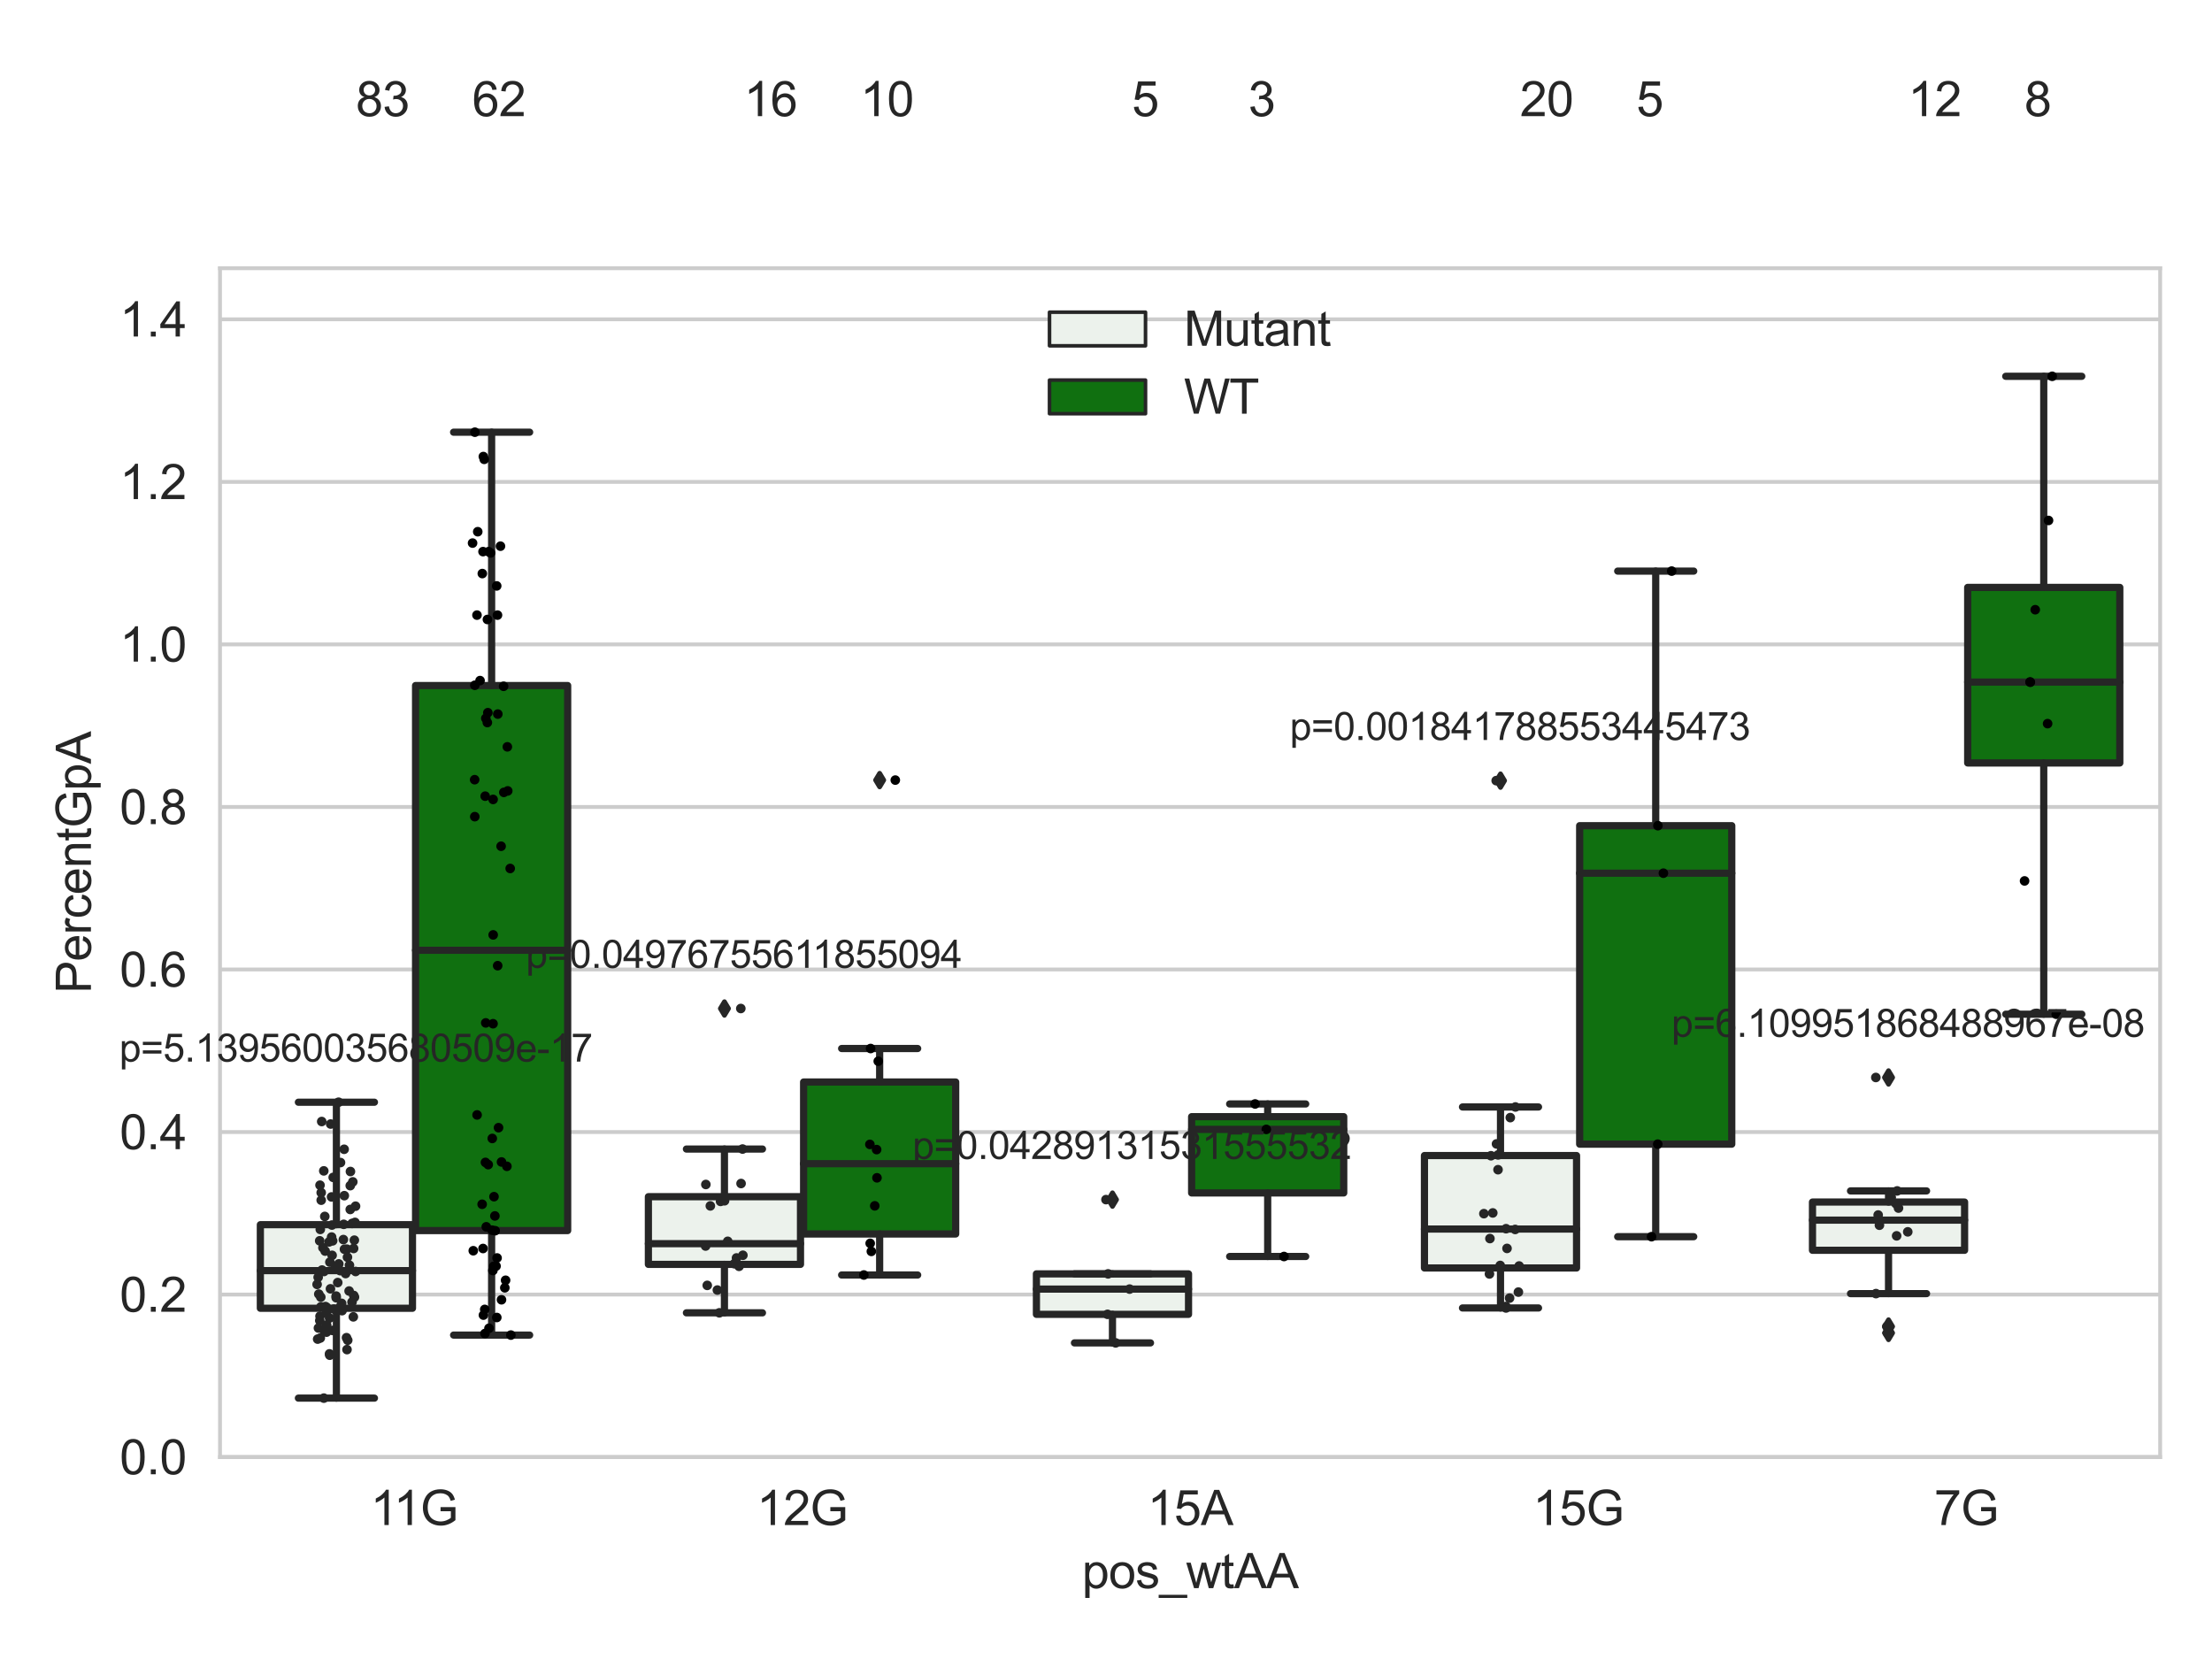 <?xml version="1.0" encoding="utf-8" standalone="no"?>
<!DOCTYPE svg PUBLIC "-//W3C//DTD SVG 1.1//EN"
  "http://www.w3.org/Graphics/SVG/1.1/DTD/svg11.dtd">
<svg xmlns:xlink="http://www.w3.org/1999/xlink" width="460.8pt" height="345.6pt" viewBox="0 0 460.8 345.6" xmlns="http://www.w3.org/2000/svg" version="1.1">
 <defs>
  <style type="text/css">*{stroke-linejoin: round; stroke-linecap: butt}</style>
 </defs>
 <g id="figure_1">
  <g id="patch_1">
   <path d="M 0 345.6 
L 460.8 345.6 
L 460.8 0 
L 0 0 
z
" style="fill: #ffffff"/>
  </g>
  <g id="axes_1">
   <g id="patch_2">
    <path d="M 45.83 303.539 
L 450 303.539 
L 450 55.877 
L 45.83 55.877 
z
" style="fill: #ffffff"/>
   </g>
   <g id="matplotlib.axis_1">
    <g id="xtick_1">
     <g id="text_1">
      <!-- 11G -->
      <g style="fill: #262626" transform="translate(77.166 317.697)scale(0.1 -0.1)">
       <defs>
        <path id="ArialMT-31" d="M 2384 0 
L 1822 0 
L 1822 3584 
Q 1619 3391 1289 3197 
Q 959 3003 697 2906 
L 697 3450 
Q 1169 3672 1522 3987 
Q 1875 4303 2022 4600 
L 2384 4600 
L 2384 0 
z
" transform="scale(0.016)"/>
        <path id="ArialMT-47" d="M 2638 1797 
L 2638 2334 
L 4578 2338 
L 4578 638 
Q 4131 281 3656 101 
Q 3181 -78 2681 -78 
Q 2006 -78 1454 211 
Q 903 500 622 1047 
Q 341 1594 341 2269 
Q 341 2938 620 3517 
Q 900 4097 1425 4378 
Q 1950 4659 2634 4659 
Q 3131 4659 3532 4498 
Q 3934 4338 4162 4050 
Q 4391 3763 4509 3300 
L 3963 3150 
Q 3859 3500 3706 3700 
Q 3553 3900 3268 4020 
Q 2984 4141 2638 4141 
Q 2222 4141 1919 4014 
Q 1616 3888 1430 3681 
Q 1244 3475 1141 3228 
Q 966 2803 966 2306 
Q 966 1694 1177 1281 
Q 1388 869 1791 669 
Q 2194 469 2647 469 
Q 3041 469 3416 620 
Q 3791 772 3984 944 
L 3984 1797 
L 2638 1797 
z
" transform="scale(0.016)"/>
       </defs>
       <use xlink:href="#ArialMT-31"/>
       <use xlink:href="#ArialMT-31" x="48.24"/>
       <use xlink:href="#ArialMT-47" x="103.855"/>
      </g>
     </g>
    </g>
    <g id="xtick_2">
     <g id="text_2">
      <!-- 12G -->
      <g style="fill: #262626" transform="translate(157.631 317.697)scale(0.1 -0.1)">
       <defs>
        <path id="ArialMT-32" d="M 3222 541 
L 3222 0 
L 194 0 
Q 188 203 259 391 
Q 375 700 629 1000 
Q 884 1300 1366 1694 
Q 2113 2306 2375 2664 
Q 2638 3022 2638 3341 
Q 2638 3675 2398 3904 
Q 2159 4134 1775 4134 
Q 1369 4134 1125 3890 
Q 881 3647 878 3216 
L 300 3275 
Q 359 3922 746 4261 
Q 1134 4600 1788 4600 
Q 2447 4600 2831 4234 
Q 3216 3869 3216 3328 
Q 3216 3053 3103 2787 
Q 2991 2522 2730 2228 
Q 2469 1934 1863 1422 
Q 1356 997 1212 845 
Q 1069 694 975 541 
L 3222 541 
z
" transform="scale(0.016)"/>
       </defs>
       <use xlink:href="#ArialMT-31"/>
       <use xlink:href="#ArialMT-32" x="55.615"/>
       <use xlink:href="#ArialMT-47" x="111.23"/>
      </g>
     </g>
    </g>
    <g id="xtick_3">
     <g id="text_3">
      <!-- 15A -->
      <g style="fill: #262626" transform="translate(239.019 317.697)scale(0.1 -0.1)">
       <defs>
        <path id="ArialMT-35" d="M 266 1200 
L 856 1250 
Q 922 819 1161 601 
Q 1400 384 1738 384 
Q 2144 384 2425 690 
Q 2706 997 2706 1503 
Q 2706 1984 2436 2262 
Q 2166 2541 1728 2541 
Q 1456 2541 1237 2417 
Q 1019 2294 894 2097 
L 366 2166 
L 809 4519 
L 3088 4519 
L 3088 3981 
L 1259 3981 
L 1013 2750 
Q 1425 3038 1878 3038 
Q 2478 3038 2890 2622 
Q 3303 2206 3303 1553 
Q 3303 931 2941 478 
Q 2500 -78 1738 -78 
Q 1113 -78 717 272 
Q 322 622 266 1200 
z
" transform="scale(0.016)"/>
        <path id="ArialMT-41" d="M -9 0 
L 1750 4581 
L 2403 4581 
L 4278 0 
L 3588 0 
L 3053 1388 
L 1138 1388 
L 634 0 
L -9 0 
z
M 1313 1881 
L 2866 1881 
L 2388 3150 
Q 2169 3728 2063 4100 
Q 1975 3659 1816 3225 
L 1313 1881 
z
" transform="scale(0.016)"/>
       </defs>
       <use xlink:href="#ArialMT-31"/>
       <use xlink:href="#ArialMT-35" x="55.615"/>
       <use xlink:href="#ArialMT-41" x="111.23"/>
      </g>
     </g>
    </g>
    <g id="xtick_4">
     <g id="text_4">
      <!-- 15G -->
      <g style="fill: #262626" transform="translate(319.299 317.697)scale(0.1 -0.1)">
       <use xlink:href="#ArialMT-31"/>
       <use xlink:href="#ArialMT-35" x="55.615"/>
       <use xlink:href="#ArialMT-47" x="111.23"/>
      </g>
     </g>
    </g>
    <g id="xtick_5">
     <g id="text_5">
      <!-- 7G -->
      <g style="fill: #262626" transform="translate(402.913 317.697)scale(0.1 -0.1)">
       <defs>
        <path id="ArialMT-37" d="M 303 3981 
L 303 4522 
L 3269 4522 
L 3269 4084 
Q 2831 3619 2401 2847 
Q 1972 2075 1738 1259 
Q 1569 684 1522 0 
L 944 0 
Q 953 541 1156 1306 
Q 1359 2072 1739 2783 
Q 2119 3494 2547 3981 
L 303 3981 
z
" transform="scale(0.016)"/>
       </defs>
       <use xlink:href="#ArialMT-37"/>
       <use xlink:href="#ArialMT-47" x="55.615"/>
      </g>
     </g>
    </g>
    <g id="text_6">
     <!-- pos_wtAA -->
     <g style="fill: #262626" transform="translate(225.403 330.842)scale(0.1 -0.1)">
      <defs>
       <path id="ArialMT-70" d="M 422 -1272 
L 422 3319 
L 934 3319 
L 934 2888 
Q 1116 3141 1344 3267 
Q 1572 3394 1897 3394 
Q 2322 3394 2647 3175 
Q 2972 2956 3137 2557 
Q 3303 2159 3303 1684 
Q 3303 1175 3120 767 
Q 2938 359 2589 142 
Q 2241 -75 1856 -75 
Q 1575 -75 1351 44 
Q 1128 163 984 344 
L 984 -1272 
L 422 -1272 
z
M 931 1641 
Q 931 1000 1190 694 
Q 1450 388 1819 388 
Q 2194 388 2461 705 
Q 2728 1022 2728 1688 
Q 2728 2322 2467 2637 
Q 2206 2953 1844 2953 
Q 1484 2953 1207 2617 
Q 931 2281 931 1641 
z
" transform="scale(0.016)"/>
       <path id="ArialMT-6f" d="M 213 1659 
Q 213 2581 725 3025 
Q 1153 3394 1769 3394 
Q 2453 3394 2887 2945 
Q 3322 2497 3322 1706 
Q 3322 1066 3130 698 
Q 2938 331 2570 128 
Q 2203 -75 1769 -75 
Q 1072 -75 642 372 
Q 213 819 213 1659 
z
M 791 1659 
Q 791 1022 1069 705 
Q 1347 388 1769 388 
Q 2188 388 2466 706 
Q 2744 1025 2744 1678 
Q 2744 2294 2464 2611 
Q 2184 2928 1769 2928 
Q 1347 2928 1069 2612 
Q 791 2297 791 1659 
z
" transform="scale(0.016)"/>
       <path id="ArialMT-73" d="M 197 991 
L 753 1078 
Q 800 744 1014 566 
Q 1228 388 1613 388 
Q 2000 388 2187 545 
Q 2375 703 2375 916 
Q 2375 1106 2209 1216 
Q 2094 1291 1634 1406 
Q 1016 1563 777 1677 
Q 538 1791 414 1992 
Q 291 2194 291 2438 
Q 291 2659 392 2848 
Q 494 3038 669 3163 
Q 800 3259 1026 3326 
Q 1253 3394 1513 3394 
Q 1903 3394 2198 3281 
Q 2494 3169 2634 2976 
Q 2775 2784 2828 2463 
L 2278 2388 
Q 2241 2644 2061 2787 
Q 1881 2931 1553 2931 
Q 1166 2931 1000 2803 
Q 834 2675 834 2503 
Q 834 2394 903 2306 
Q 972 2216 1119 2156 
Q 1203 2125 1616 2013 
Q 2213 1853 2448 1751 
Q 2684 1650 2818 1456 
Q 2953 1263 2953 975 
Q 2953 694 2789 445 
Q 2625 197 2315 61 
Q 2006 -75 1616 -75 
Q 969 -75 630 194 
Q 291 463 197 991 
z
" transform="scale(0.016)"/>
       <path id="ArialMT-5f" d="M -97 -1272 
L -97 -866 
L 3631 -866 
L 3631 -1272 
L -97 -1272 
z
" transform="scale(0.016)"/>
       <path id="ArialMT-77" d="M 1034 0 
L 19 3319 
L 600 3319 
L 1128 1403 
L 1325 691 
Q 1338 744 1497 1375 
L 2025 3319 
L 2603 3319 
L 3100 1394 
L 3266 759 
L 3456 1400 
L 4025 3319 
L 4572 3319 
L 3534 0 
L 2950 0 
L 2422 1988 
L 2294 2553 
L 1622 0 
L 1034 0 
z
" transform="scale(0.016)"/>
       <path id="ArialMT-74" d="M 1650 503 
L 1731 6 
Q 1494 -44 1306 -44 
Q 1000 -44 831 53 
Q 663 150 594 308 
Q 525 466 525 972 
L 525 2881 
L 113 2881 
L 113 3319 
L 525 3319 
L 525 4141 
L 1084 4478 
L 1084 3319 
L 1650 3319 
L 1650 2881 
L 1084 2881 
L 1084 941 
Q 1084 700 1114 631 
Q 1144 563 1211 522 
Q 1278 481 1403 481 
Q 1497 481 1650 503 
z
" transform="scale(0.016)"/>
      </defs>
      <use xlink:href="#ArialMT-70"/>
      <use xlink:href="#ArialMT-6f" x="55.615"/>
      <use xlink:href="#ArialMT-73" x="111.23"/>
      <use xlink:href="#ArialMT-5f" x="161.23"/>
      <use xlink:href="#ArialMT-77" x="216.846"/>
      <use xlink:href="#ArialMT-74" x="289.062"/>
      <use xlink:href="#ArialMT-41" x="316.846"/>
      <use xlink:href="#ArialMT-41" x="383.545"/>
     </g>
    </g>
   </g>
   <g id="matplotlib.axis_2">
    <g id="ytick_1">
     <g id="line2d_1">
      <path d="M 45.83 303.539 
L 450 303.539 
" clip-path="url(#p44472c62c1)" style="fill: none; stroke: #cccccc; stroke-width: 0.8; stroke-linecap: round"/>
     </g>
     <g id="text_7">
      <!-- 0.0 -->
      <g style="fill: #262626" transform="translate(24.93 307.118)scale(0.1 -0.1)">
       <defs>
        <path id="ArialMT-30" d="M 266 2259 
Q 266 3072 433 3567 
Q 600 4063 929 4331 
Q 1259 4600 1759 4600 
Q 2128 4600 2406 4451 
Q 2684 4303 2865 4023 
Q 3047 3744 3150 3342 
Q 3253 2941 3253 2259 
Q 3253 1453 3087 958 
Q 2922 463 2592 192 
Q 2263 -78 1759 -78 
Q 1097 -78 719 397 
Q 266 969 266 2259 
z
M 844 2259 
Q 844 1131 1108 757 
Q 1372 384 1759 384 
Q 2147 384 2411 759 
Q 2675 1134 2675 2259 
Q 2675 3391 2411 3762 
Q 2147 4134 1753 4134 
Q 1366 4134 1134 3806 
Q 844 3388 844 2259 
z
" transform="scale(0.016)"/>
        <path id="ArialMT-2e" d="M 581 0 
L 581 641 
L 1222 641 
L 1222 0 
L 581 0 
z
" transform="scale(0.016)"/>
       </defs>
       <use xlink:href="#ArialMT-30"/>
       <use xlink:href="#ArialMT-2e" x="55.615"/>
       <use xlink:href="#ArialMT-30" x="83.398"/>
      </g>
     </g>
    </g>
    <g id="ytick_2">
     <g id="line2d_2">
      <path d="M 45.83 269.68 
L 450 269.68 
" clip-path="url(#p44472c62c1)" style="fill: none; stroke: #cccccc; stroke-width: 0.8; stroke-linecap: round"/>
     </g>
     <g id="text_8">
      <!-- 0.2 -->
      <g style="fill: #262626" transform="translate(24.93 273.259)scale(0.1 -0.1)">
       <use xlink:href="#ArialMT-30"/>
       <use xlink:href="#ArialMT-2e" x="55.615"/>
       <use xlink:href="#ArialMT-32" x="83.398"/>
      </g>
     </g>
    </g>
    <g id="ytick_3">
     <g id="line2d_3">
      <path d="M 45.83 235.82 
L 450 235.82 
" clip-path="url(#p44472c62c1)" style="fill: none; stroke: #cccccc; stroke-width: 0.8; stroke-linecap: round"/>
     </g>
     <g id="text_9">
      <!-- 0.4 -->
      <g style="fill: #262626" transform="translate(24.93 239.399)scale(0.1 -0.1)">
       <defs>
        <path id="ArialMT-34" d="M 2069 0 
L 2069 1097 
L 81 1097 
L 81 1613 
L 2172 4581 
L 2631 4581 
L 2631 1613 
L 3250 1613 
L 3250 1097 
L 2631 1097 
L 2631 0 
L 2069 0 
z
M 2069 1613 
L 2069 3678 
L 634 1613 
L 2069 1613 
z
" transform="scale(0.016)"/>
       </defs>
       <use xlink:href="#ArialMT-30"/>
       <use xlink:href="#ArialMT-2e" x="55.615"/>
       <use xlink:href="#ArialMT-34" x="83.398"/>
      </g>
     </g>
    </g>
    <g id="ytick_4">
     <g id="line2d_4">
      <path d="M 45.83 201.961 
L 450 201.961 
" clip-path="url(#p44472c62c1)" style="fill: none; stroke: #cccccc; stroke-width: 0.8; stroke-linecap: round"/>
     </g>
     <g id="text_10">
      <!-- 0.6 -->
      <g style="fill: #262626" transform="translate(24.93 205.54)scale(0.1 -0.1)">
       <defs>
        <path id="ArialMT-36" d="M 3184 3459 
L 2625 3416 
Q 2550 3747 2413 3897 
Q 2184 4138 1850 4138 
Q 1581 4138 1378 3988 
Q 1113 3794 959 3422 
Q 806 3050 800 2363 
Q 1003 2672 1297 2822 
Q 1591 2972 1913 2972 
Q 2475 2972 2870 2558 
Q 3266 2144 3266 1488 
Q 3266 1056 3080 686 
Q 2894 316 2569 119 
Q 2244 -78 1831 -78 
Q 1128 -78 684 439 
Q 241 956 241 2144 
Q 241 3472 731 4075 
Q 1159 4600 1884 4600 
Q 2425 4600 2770 4297 
Q 3116 3994 3184 3459 
z
M 888 1484 
Q 888 1194 1011 928 
Q 1134 663 1356 523 
Q 1578 384 1822 384 
Q 2178 384 2434 671 
Q 2691 959 2691 1453 
Q 2691 1928 2437 2201 
Q 2184 2475 1800 2475 
Q 1419 2475 1153 2201 
Q 888 1928 888 1484 
z
" transform="scale(0.016)"/>
       </defs>
       <use xlink:href="#ArialMT-30"/>
       <use xlink:href="#ArialMT-2e" x="55.615"/>
       <use xlink:href="#ArialMT-36" x="83.398"/>
      </g>
     </g>
    </g>
    <g id="ytick_5">
     <g id="line2d_5">
      <path d="M 45.83 168.102 
L 450 168.102 
" clip-path="url(#p44472c62c1)" style="fill: none; stroke: #cccccc; stroke-width: 0.8; stroke-linecap: round"/>
     </g>
     <g id="text_11">
      <!-- 0.8 -->
      <g style="fill: #262626" transform="translate(24.93 171.681)scale(0.1 -0.1)">
       <defs>
        <path id="ArialMT-38" d="M 1131 2484 
Q 781 2613 612 2850 
Q 444 3088 444 3419 
Q 444 3919 803 4259 
Q 1163 4600 1759 4600 
Q 2359 4600 2725 4251 
Q 3091 3903 3091 3403 
Q 3091 3084 2923 2848 
Q 2756 2613 2416 2484 
Q 2838 2347 3058 2040 
Q 3278 1734 3278 1309 
Q 3278 722 2862 322 
Q 2447 -78 1769 -78 
Q 1091 -78 675 323 
Q 259 725 259 1325 
Q 259 1772 486 2073 
Q 713 2375 1131 2484 
z
M 1019 3438 
Q 1019 3113 1228 2906 
Q 1438 2700 1772 2700 
Q 2097 2700 2305 2904 
Q 2513 3109 2513 3406 
Q 2513 3716 2298 3927 
Q 2084 4138 1766 4138 
Q 1444 4138 1231 3931 
Q 1019 3725 1019 3438 
z
M 838 1322 
Q 838 1081 952 856 
Q 1066 631 1291 507 
Q 1516 384 1775 384 
Q 2178 384 2440 643 
Q 2703 903 2703 1303 
Q 2703 1709 2433 1975 
Q 2163 2241 1756 2241 
Q 1359 2241 1098 1978 
Q 838 1716 838 1322 
z
" transform="scale(0.016)"/>
       </defs>
       <use xlink:href="#ArialMT-30"/>
       <use xlink:href="#ArialMT-2e" x="55.615"/>
       <use xlink:href="#ArialMT-38" x="83.398"/>
      </g>
     </g>
    </g>
    <g id="ytick_6">
     <g id="line2d_6">
      <path d="M 45.83 134.243 
L 450 134.243 
" clip-path="url(#p44472c62c1)" style="fill: none; stroke: #cccccc; stroke-width: 0.8; stroke-linecap: round"/>
     </g>
     <g id="text_12">
      <!-- 1.0 -->
      <g style="fill: #262626" transform="translate(24.93 137.822)scale(0.1 -0.1)">
       <use xlink:href="#ArialMT-31"/>
       <use xlink:href="#ArialMT-2e" x="55.615"/>
       <use xlink:href="#ArialMT-30" x="83.398"/>
      </g>
     </g>
    </g>
    <g id="ytick_7">
     <g id="line2d_7">
      <path d="M 45.83 100.384 
L 450 100.384 
" clip-path="url(#p44472c62c1)" style="fill: none; stroke: #cccccc; stroke-width: 0.8; stroke-linecap: round"/>
     </g>
     <g id="text_13">
      <!-- 1.2 -->
      <g style="fill: #262626" transform="translate(24.93 103.963)scale(0.1 -0.1)">
       <use xlink:href="#ArialMT-31"/>
       <use xlink:href="#ArialMT-2e" x="55.615"/>
       <use xlink:href="#ArialMT-32" x="83.398"/>
      </g>
     </g>
    </g>
    <g id="ytick_8">
     <g id="line2d_8">
      <path d="M 45.83 66.525 
L 450 66.525 
" clip-path="url(#p44472c62c1)" style="fill: none; stroke: #cccccc; stroke-width: 0.8; stroke-linecap: round"/>
     </g>
     <g id="text_14">
      <!-- 1.4 -->
      <g style="fill: #262626" transform="translate(24.93 70.104)scale(0.1 -0.1)">
       <use xlink:href="#ArialMT-31"/>
       <use xlink:href="#ArialMT-2e" x="55.615"/>
       <use xlink:href="#ArialMT-34" x="83.398"/>
      </g>
     </g>
    </g>
    <g id="text_15">
     <!-- PercentGpA -->
     <g style="fill: #262626" transform="translate(18.942 206.943)rotate(-90)scale(0.1 -0.1)">
      <defs>
       <path id="ArialMT-50" d="M 494 0 
L 494 4581 
L 2222 4581 
Q 2678 4581 2919 4538 
Q 3256 4481 3484 4323 
Q 3713 4166 3852 3881 
Q 3991 3597 3991 3256 
Q 3991 2672 3619 2267 
Q 3247 1863 2275 1863 
L 1100 1863 
L 1100 0 
L 494 0 
z
M 1100 2403 
L 2284 2403 
Q 2872 2403 3119 2622 
Q 3366 2841 3366 3238 
Q 3366 3525 3220 3729 
Q 3075 3934 2838 4000 
Q 2684 4041 2272 4041 
L 1100 4041 
L 1100 2403 
z
" transform="scale(0.016)"/>
       <path id="ArialMT-65" d="M 2694 1069 
L 3275 997 
Q 3138 488 2766 206 
Q 2394 -75 1816 -75 
Q 1088 -75 661 373 
Q 234 822 234 1631 
Q 234 2469 665 2931 
Q 1097 3394 1784 3394 
Q 2450 3394 2872 2941 
Q 3294 2488 3294 1666 
Q 3294 1616 3291 1516 
L 816 1516 
Q 847 969 1125 678 
Q 1403 388 1819 388 
Q 2128 388 2347 550 
Q 2566 713 2694 1069 
z
M 847 1978 
L 2700 1978 
Q 2663 2397 2488 2606 
Q 2219 2931 1791 2931 
Q 1403 2931 1139 2672 
Q 875 2413 847 1978 
z
" transform="scale(0.016)"/>
       <path id="ArialMT-72" d="M 416 0 
L 416 3319 
L 922 3319 
L 922 2816 
Q 1116 3169 1280 3281 
Q 1444 3394 1641 3394 
Q 1925 3394 2219 3213 
L 2025 2691 
Q 1819 2813 1613 2813 
Q 1428 2813 1281 2702 
Q 1134 2591 1072 2394 
Q 978 2094 978 1738 
L 978 0 
L 416 0 
z
" transform="scale(0.016)"/>
       <path id="ArialMT-63" d="M 2588 1216 
L 3141 1144 
Q 3050 572 2676 248 
Q 2303 -75 1759 -75 
Q 1078 -75 664 370 
Q 250 816 250 1647 
Q 250 2184 428 2587 
Q 606 2991 970 3192 
Q 1334 3394 1763 3394 
Q 2303 3394 2647 3120 
Q 2991 2847 3088 2344 
L 2541 2259 
Q 2463 2594 2264 2762 
Q 2066 2931 1784 2931 
Q 1359 2931 1093 2626 
Q 828 2322 828 1663 
Q 828 994 1084 691 
Q 1341 388 1753 388 
Q 2084 388 2306 591 
Q 2528 794 2588 1216 
z
" transform="scale(0.016)"/>
       <path id="ArialMT-6e" d="M 422 0 
L 422 3319 
L 928 3319 
L 928 2847 
Q 1294 3394 1984 3394 
Q 2284 3394 2536 3286 
Q 2788 3178 2913 3003 
Q 3038 2828 3088 2588 
Q 3119 2431 3119 2041 
L 3119 0 
L 2556 0 
L 2556 2019 
Q 2556 2363 2490 2533 
Q 2425 2703 2258 2804 
Q 2091 2906 1866 2906 
Q 1506 2906 1245 2678 
Q 984 2450 984 1813 
L 984 0 
L 422 0 
z
" transform="scale(0.016)"/>
      </defs>
      <use xlink:href="#ArialMT-50"/>
      <use xlink:href="#ArialMT-65" x="66.699"/>
      <use xlink:href="#ArialMT-72" x="122.314"/>
      <use xlink:href="#ArialMT-63" x="155.615"/>
      <use xlink:href="#ArialMT-65" x="205.615"/>
      <use xlink:href="#ArialMT-6e" x="261.23"/>
      <use xlink:href="#ArialMT-74" x="316.846"/>
      <use xlink:href="#ArialMT-47" x="344.629"/>
      <use xlink:href="#ArialMT-70" x="422.412"/>
      <use xlink:href="#ArialMT-41" x="478.027"/>
     </g>
    </g>
   </g>
   <g id="patch_3">
    <path d="M 54.237 272.538 
L 85.924 272.538 
L 85.924 255.125 
L 54.237 255.125 
L 54.237 272.538 
z
" clip-path="url(#p44472c62c1)" style="fill: #ecf2ec; stroke: #262626; stroke-width: 1.5; stroke-linejoin: miter"/>
   </g>
   <g id="patch_4">
    <path d="M 86.57 256.352 
L 118.257 256.352 
L 118.257 142.808 
L 86.57 142.808 
L 86.57 256.352 
z
" clip-path="url(#p44472c62c1)" style="fill: #107010; stroke: #262626; stroke-width: 1.5; stroke-linejoin: miter"/>
   </g>
   <g id="patch_5">
    <path d="M 135.071 263.392 
L 166.758 263.392 
L 166.758 249.293 
L 135.071 249.293 
L 135.071 263.392 
z
" clip-path="url(#p44472c62c1)" style="fill: #ecf2ec; stroke: #262626; stroke-width: 1.5; stroke-linejoin: miter"/>
   </g>
   <g id="patch_6">
    <path d="M 167.404 257.059 
L 199.091 257.059 
L 199.091 225.404 
L 167.404 225.404 
L 167.404 257.059 
z
" clip-path="url(#p44472c62c1)" style="fill: #107010; stroke: #262626; stroke-width: 1.5; stroke-linejoin: miter"/>
   </g>
   <g id="patch_7">
    <path d="M 215.905 273.8 
L 247.592 273.8 
L 247.592 265.37 
L 215.905 265.37 
L 215.905 273.8 
z
" clip-path="url(#p44472c62c1)" style="fill: #ecf2ec; stroke: #262626; stroke-width: 1.5; stroke-linejoin: miter"/>
   </g>
   <g id="patch_8">
    <path d="M 248.238 248.512 
L 279.925 248.512 
L 279.925 232.623 
L 248.238 232.623 
L 248.238 248.512 
z
" clip-path="url(#p44472c62c1)" style="fill: #107010; stroke: #262626; stroke-width: 1.5; stroke-linejoin: miter"/>
   </g>
   <g id="patch_9">
    <path d="M 296.739 264.144 
L 328.426 264.144 
L 328.426 240.721 
L 296.739 240.721 
L 296.739 264.144 
z
" clip-path="url(#p44472c62c1)" style="fill: #ecf2ec; stroke: #262626; stroke-width: 1.5; stroke-linejoin: miter"/>
   </g>
   <g id="patch_10">
    <path d="M 329.072 238.349 
L 360.759 238.349 
L 360.759 172.002 
L 329.072 172.002 
L 329.072 238.349 
z
" clip-path="url(#p44472c62c1)" style="fill: #107010; stroke: #262626; stroke-width: 1.5; stroke-linejoin: miter"/>
   </g>
   <g id="patch_11">
    <path d="M 377.573 260.459 
L 409.26 260.459 
L 409.26 250.41 
L 377.573 250.41 
L 377.573 260.459 
z
" clip-path="url(#p44472c62c1)" style="fill: #ecf2ec; stroke: #262626; stroke-width: 1.5; stroke-linejoin: miter"/>
   </g>
   <g id="patch_12">
    <path d="M 409.906 158.939 
L 441.593 158.939 
L 441.593 122.367 
L 409.906 122.367 
L 409.906 158.939 
z
" clip-path="url(#p44472c62c1)" style="fill: #107010; stroke: #262626; stroke-width: 1.5; stroke-linejoin: miter"/>
   </g>
   <g id="patch_13">
    <path d="M 86.247 303.539 
L 86.247 303.539 
L 86.247 303.539 
L 86.247 303.539 
z
" clip-path="url(#p44472c62c1)" style="fill: #ecf2ec; stroke: #262626; stroke-width: 0.75; stroke-linejoin: miter"/>
   </g>
   <g id="patch_14">
    <path d="M 86.247 303.539 
L 86.247 303.539 
L 86.247 303.539 
L 86.247 303.539 
z
" clip-path="url(#p44472c62c1)" style="fill: #107010; stroke: #262626; stroke-width: 0.75; stroke-linejoin: miter"/>
   </g>
   <g id="PathCollection_1"/>
   <g id="PathCollection_2"/>
   <g id="line2d_9">
    <path d="M 70.08 272.538 
L 70.08 291.255 
" clip-path="url(#p44472c62c1)" style="fill: none; stroke: #262626; stroke-width: 1.5; stroke-linecap: round"/>
   </g>
   <g id="line2d_10">
    <path d="M 70.08 255.125 
L 70.08 229.612 
" clip-path="url(#p44472c62c1)" style="fill: none; stroke: #262626; stroke-width: 1.5; stroke-linecap: round"/>
   </g>
   <g id="line2d_11">
    <path d="M 62.158 291.255 
L 78.002 291.255 
" clip-path="url(#p44472c62c1)" style="fill: none; stroke: #262626; stroke-width: 1.5; stroke-linecap: round"/>
   </g>
   <g id="line2d_12">
    <path d="M 62.158 229.612 
L 78.002 229.612 
" clip-path="url(#p44472c62c1)" style="fill: none; stroke: #262626; stroke-width: 1.5; stroke-linecap: round"/>
   </g>
   <g id="line2d_13"/>
   <g id="line2d_14">
    <path d="M 102.414 256.352 
L 102.414 278.122 
" clip-path="url(#p44472c62c1)" style="fill: none; stroke: #262626; stroke-width: 1.5; stroke-linecap: round"/>
   </g>
   <g id="line2d_15">
    <path d="M 102.414 142.808 
L 102.414 90.034 
" clip-path="url(#p44472c62c1)" style="fill: none; stroke: #262626; stroke-width: 1.5; stroke-linecap: round"/>
   </g>
   <g id="line2d_16">
    <path d="M 94.492 278.122 
L 110.336 278.122 
" clip-path="url(#p44472c62c1)" style="fill: none; stroke: #262626; stroke-width: 1.5; stroke-linecap: round"/>
   </g>
   <g id="line2d_17">
    <path d="M 94.492 90.034 
L 110.336 90.034 
" clip-path="url(#p44472c62c1)" style="fill: none; stroke: #262626; stroke-width: 1.5; stroke-linecap: round"/>
   </g>
   <g id="line2d_18"/>
   <g id="line2d_19">
    <path d="M 150.914 263.392 
L 150.914 273.486 
" clip-path="url(#p44472c62c1)" style="fill: none; stroke: #262626; stroke-width: 1.5; stroke-linecap: round"/>
   </g>
   <g id="line2d_20">
    <path d="M 150.914 249.293 
L 150.914 239.367 
" clip-path="url(#p44472c62c1)" style="fill: none; stroke: #262626; stroke-width: 1.5; stroke-linecap: round"/>
   </g>
   <g id="line2d_21">
    <path d="M 142.992 273.486 
L 158.836 273.486 
" clip-path="url(#p44472c62c1)" style="fill: none; stroke: #262626; stroke-width: 1.5; stroke-linecap: round"/>
   </g>
   <g id="line2d_22">
    <path d="M 142.992 239.367 
L 158.836 239.367 
" clip-path="url(#p44472c62c1)" style="fill: none; stroke: #262626; stroke-width: 1.5; stroke-linecap: round"/>
   </g>
   <g id="line2d_23">
    <defs>
     <path id="me8adfa3af4" d="M -0 1.414 
L 0.849 0 
L 0 -1.414 
L -0.849 -0 
z
" style="stroke: #262626; stroke-linejoin: miter"/>
    </defs>
    <g clip-path="url(#p44472c62c1)">
     <use xlink:href="#me8adfa3af4" x="150.914" y="210.091" style="fill: #262626; stroke: #262626; stroke-linejoin: miter"/>
    </g>
   </g>
   <g id="line2d_24">
    <path d="M 183.248 257.059 
L 183.248 265.605 
" clip-path="url(#p44472c62c1)" style="fill: none; stroke: #262626; stroke-width: 1.5; stroke-linecap: round"/>
   </g>
   <g id="line2d_25">
    <path d="M 183.248 225.404 
L 183.248 218.426 
" clip-path="url(#p44472c62c1)" style="fill: none; stroke: #262626; stroke-width: 1.5; stroke-linecap: round"/>
   </g>
   <g id="line2d_26">
    <path d="M 175.326 265.605 
L 191.17 265.605 
" clip-path="url(#p44472c62c1)" style="fill: none; stroke: #262626; stroke-width: 1.5; stroke-linecap: round"/>
   </g>
   <g id="line2d_27">
    <path d="M 175.326 218.426 
L 191.17 218.426 
" clip-path="url(#p44472c62c1)" style="fill: none; stroke: #262626; stroke-width: 1.5; stroke-linecap: round"/>
   </g>
   <g id="line2d_28">
    <g clip-path="url(#p44472c62c1)">
     <use xlink:href="#me8adfa3af4" x="183.248" y="162.507" style="fill: #262626; stroke: #262626; stroke-linejoin: miter"/>
    </g>
   </g>
   <g id="line2d_29">
    <path d="M 231.748 273.8 
L 231.748 279.749 
" clip-path="url(#p44472c62c1)" style="fill: none; stroke: #262626; stroke-width: 1.5; stroke-linecap: round"/>
   </g>
   <g id="line2d_30">
    <path d="M 231.748 265.37 
L 231.748 265.37 
" clip-path="url(#p44472c62c1)" style="fill: none; stroke: #262626; stroke-width: 1.5; stroke-linecap: round"/>
   </g>
   <g id="line2d_31">
    <path d="M 223.826 279.749 
L 239.67 279.749 
" clip-path="url(#p44472c62c1)" style="fill: none; stroke: #262626; stroke-width: 1.5; stroke-linecap: round"/>
   </g>
   <g id="line2d_32">
    <path d="M 223.826 265.37 
L 239.67 265.37 
" clip-path="url(#p44472c62c1)" style="fill: none; stroke: #262626; stroke-width: 1.5; stroke-linecap: round"/>
   </g>
   <g id="line2d_33">
    <g clip-path="url(#p44472c62c1)">
     <use xlink:href="#me8adfa3af4" x="231.748" y="249.902" style="fill: #262626; stroke: #262626; stroke-linejoin: miter"/>
    </g>
   </g>
   <g id="line2d_34">
    <path d="M 264.082 248.512 
L 264.082 261.751 
" clip-path="url(#p44472c62c1)" style="fill: none; stroke: #262626; stroke-width: 1.5; stroke-linecap: round"/>
   </g>
   <g id="line2d_35">
    <path d="M 264.082 232.623 
L 264.082 229.975 
" clip-path="url(#p44472c62c1)" style="fill: none; stroke: #262626; stroke-width: 1.5; stroke-linecap: round"/>
   </g>
   <g id="line2d_36">
    <path d="M 256.16 261.751 
L 272.004 261.751 
" clip-path="url(#p44472c62c1)" style="fill: none; stroke: #262626; stroke-width: 1.5; stroke-linecap: round"/>
   </g>
   <g id="line2d_37">
    <path d="M 256.16 229.975 
L 272.004 229.975 
" clip-path="url(#p44472c62c1)" style="fill: none; stroke: #262626; stroke-width: 1.5; stroke-linecap: round"/>
   </g>
   <g id="line2d_38"/>
   <g id="line2d_39">
    <path d="M 312.582 264.144 
L 312.582 272.475 
" clip-path="url(#p44472c62c1)" style="fill: none; stroke: #262626; stroke-width: 1.5; stroke-linecap: round"/>
   </g>
   <g id="line2d_40">
    <path d="M 312.582 240.721 
L 312.582 230.602 
" clip-path="url(#p44472c62c1)" style="fill: none; stroke: #262626; stroke-width: 1.5; stroke-linecap: round"/>
   </g>
   <g id="line2d_41">
    <path d="M 304.66 272.475 
L 320.504 272.475 
" clip-path="url(#p44472c62c1)" style="fill: none; stroke: #262626; stroke-width: 1.5; stroke-linecap: round"/>
   </g>
   <g id="line2d_42">
    <path d="M 304.66 230.602 
L 320.504 230.602 
" clip-path="url(#p44472c62c1)" style="fill: none; stroke: #262626; stroke-width: 1.5; stroke-linecap: round"/>
   </g>
   <g id="line2d_43">
    <g clip-path="url(#p44472c62c1)">
     <use xlink:href="#me8adfa3af4" x="312.582" y="162.623" style="fill: #262626; stroke: #262626; stroke-linejoin: miter"/>
    </g>
   </g>
   <g id="line2d_44">
    <path d="M 344.916 238.349 
L 344.916 257.625 
" clip-path="url(#p44472c62c1)" style="fill: none; stroke: #262626; stroke-width: 1.5; stroke-linecap: round"/>
   </g>
   <g id="line2d_45">
    <path d="M 344.916 172.002 
L 344.916 118.97 
" clip-path="url(#p44472c62c1)" style="fill: none; stroke: #262626; stroke-width: 1.5; stroke-linecap: round"/>
   </g>
   <g id="line2d_46">
    <path d="M 336.994 257.625 
L 352.838 257.625 
" clip-path="url(#p44472c62c1)" style="fill: none; stroke: #262626; stroke-width: 1.5; stroke-linecap: round"/>
   </g>
   <g id="line2d_47">
    <path d="M 336.994 118.97 
L 352.838 118.97 
" clip-path="url(#p44472c62c1)" style="fill: none; stroke: #262626; stroke-width: 1.5; stroke-linecap: round"/>
   </g>
   <g id="line2d_48"/>
   <g id="line2d_49">
    <path d="M 393.416 260.459 
L 393.416 269.484 
" clip-path="url(#p44472c62c1)" style="fill: none; stroke: #262626; stroke-width: 1.5; stroke-linecap: round"/>
   </g>
   <g id="line2d_50">
    <path d="M 393.416 250.41 
L 393.416 248.089 
" clip-path="url(#p44472c62c1)" style="fill: none; stroke: #262626; stroke-width: 1.5; stroke-linecap: round"/>
   </g>
   <g id="line2d_51">
    <path d="M 385.494 269.484 
L 401.338 269.484 
" clip-path="url(#p44472c62c1)" style="fill: none; stroke: #262626; stroke-width: 1.5; stroke-linecap: round"/>
   </g>
   <g id="line2d_52">
    <path d="M 385.494 248.089 
L 401.338 248.089 
" clip-path="url(#p44472c62c1)" style="fill: none; stroke: #262626; stroke-width: 1.5; stroke-linecap: round"/>
   </g>
   <g id="line2d_53">
    <g clip-path="url(#p44472c62c1)">
     <use xlink:href="#me8adfa3af4" x="393.416" y="276.339" style="fill: #262626; stroke: #262626; stroke-linejoin: miter"/>
     <use xlink:href="#me8adfa3af4" x="393.416" y="277.676" style="fill: #262626; stroke: #262626; stroke-linejoin: miter"/>
     <use xlink:href="#me8adfa3af4" x="393.416" y="224.458" style="fill: #262626; stroke: #262626; stroke-linejoin: miter"/>
    </g>
   </g>
   <g id="line2d_54">
    <path d="M 425.75 158.939 
L 425.75 211.277 
" clip-path="url(#p44472c62c1)" style="fill: none; stroke: #262626; stroke-width: 1.5; stroke-linecap: round"/>
   </g>
   <g id="line2d_55">
    <path d="M 425.75 122.367 
L 425.75 78.391 
" clip-path="url(#p44472c62c1)" style="fill: none; stroke: #262626; stroke-width: 1.5; stroke-linecap: round"/>
   </g>
   <g id="line2d_56">
    <path d="M 417.828 211.277 
L 433.672 211.277 
" clip-path="url(#p44472c62c1)" style="fill: none; stroke: #262626; stroke-width: 1.5; stroke-linecap: round"/>
   </g>
   <g id="line2d_57">
    <path d="M 417.828 78.391 
L 433.672 78.391 
" clip-path="url(#p44472c62c1)" style="fill: none; stroke: #262626; stroke-width: 1.5; stroke-linecap: round"/>
   </g>
   <g id="line2d_58"/>
   <g id="line2d_59">
    <path d="M 54.237 264.699 
L 85.924 264.699 
" clip-path="url(#p44472c62c1)" style="fill: none; stroke: #262626; stroke-width: 1.5; stroke-linecap: round"/>
   </g>
   <g id="line2d_60">
    <path d="M 86.57 197.963 
L 118.257 197.963 
" clip-path="url(#p44472c62c1)" style="fill: none; stroke: #262626; stroke-width: 1.5; stroke-linecap: round"/>
   </g>
   <g id="line2d_61">
    <path d="M 135.071 259.077 
L 166.758 259.077 
" clip-path="url(#p44472c62c1)" style="fill: none; stroke: #262626; stroke-width: 1.5; stroke-linecap: round"/>
   </g>
   <g id="line2d_62">
    <path d="M 167.404 242.421 
L 199.091 242.421 
" clip-path="url(#p44472c62c1)" style="fill: none; stroke: #262626; stroke-width: 1.5; stroke-linecap: round"/>
   </g>
   <g id="line2d_63">
    <path d="M 215.905 268.543 
L 247.592 268.543 
" clip-path="url(#p44472c62c1)" style="fill: none; stroke: #262626; stroke-width: 1.5; stroke-linecap: round"/>
   </g>
   <g id="line2d_64">
    <path d="M 248.238 235.272 
L 279.925 235.272 
" clip-path="url(#p44472c62c1)" style="fill: none; stroke: #262626; stroke-width: 1.5; stroke-linecap: round"/>
   </g>
   <g id="line2d_65">
    <path d="M 296.739 256.038 
L 328.426 256.038 
" clip-path="url(#p44472c62c1)" style="fill: none; stroke: #262626; stroke-width: 1.5; stroke-linecap: round"/>
   </g>
   <g id="line2d_66">
    <path d="M 329.072 181.901 
L 360.759 181.901 
" clip-path="url(#p44472c62c1)" style="fill: none; stroke: #262626; stroke-width: 1.5; stroke-linecap: round"/>
   </g>
   <g id="line2d_67">
    <path d="M 377.573 254.172 
L 409.26 254.172 
" clip-path="url(#p44472c62c1)" style="fill: none; stroke: #262626; stroke-width: 1.5; stroke-linecap: round"/>
   </g>
   <g id="line2d_68">
    <path d="M 409.906 142.089 
L 441.593 142.089 
" clip-path="url(#p44472c62c1)" style="fill: none; stroke: #262626; stroke-width: 1.5; stroke-linecap: round"/>
   </g>
   <g id="patch_15">
    <path d="M 45.83 303.539 
L 45.83 55.877 
" style="fill: none; stroke: #cccccc; stroke-width: 0.8; stroke-linejoin: miter; stroke-linecap: square"/>
   </g>
   <g id="patch_16">
    <path d="M 450 303.539 
L 450 55.877 
" style="fill: none; stroke: #cccccc; stroke-width: 0.8; stroke-linejoin: miter; stroke-linecap: square"/>
   </g>
   <g id="patch_17">
    <path d="M 45.83 303.539 
L 450 303.539 
" style="fill: none; stroke: #cccccc; stroke-width: 0.8; stroke-linejoin: miter; stroke-linecap: square"/>
   </g>
   <g id="patch_18">
    <path d="M 45.83 55.877 
L 450 55.877 
" style="fill: none; stroke: #cccccc; stroke-width: 0.8; stroke-linejoin: miter; stroke-linecap: square"/>
   </g>
   <g id="PathCollection_3">
    <defs>
     <path id="C0_0_1615abbe79" d="M 0 1 
C 0.265 1 0.52 0.895 0.707 0.707 
C 0.895 0.52 1 0.265 1 -0 
C 1 -0.265 0.895 -0.52 0.707 -0.707 
C 0.52 -0.895 0.265 -1 0 -1 
C -0.265 -1 -0.52 -0.895 -0.707 -0.707 
C -0.895 -0.52 -1 -0.265 -1 0 
C -1 0.265 -0.895 0.52 -0.707 0.707 
C -0.52 0.895 -0.265 1 0 1 
z
"/>
    </defs>
    <g clip-path="url(#p44472c62c1)">
     <use xlink:href="#C0_0_1615abbe79" x="72.285" y="281.146" style="fill: #262626"/>
    </g>
    <g clip-path="url(#p44472c62c1)">
     <use xlink:href="#C0_0_1615abbe79" x="70.974" y="272.14" style="fill: #262626"/>
    </g>
    <g clip-path="url(#p44472c62c1)">
     <use xlink:href="#C0_0_1615abbe79" x="73.843" y="270.223" style="fill: #262626"/>
    </g>
    <g clip-path="url(#p44472c62c1)">
     <use xlink:href="#C0_0_1615abbe79" x="72.798" y="263.567" style="fill: #262626"/>
    </g>
    <g clip-path="url(#p44472c62c1)">
     <use xlink:href="#C0_0_1615abbe79" x="67.741" y="260.628" style="fill: #262626"/>
    </g>
    <g clip-path="url(#p44472c62c1)">
     <use xlink:href="#C0_0_1615abbe79" x="71.756" y="260.241" style="fill: #262626"/>
    </g>
    <g clip-path="url(#p44472c62c1)">
     <use xlink:href="#C0_0_1615abbe79" x="66.724" y="278.736" style="fill: #262626"/>
    </g>
    <g clip-path="url(#p44472c62c1)">
     <use xlink:href="#C0_0_1615abbe79" x="74.085" y="264.876" style="fill: #262626"/>
    </g>
    <g clip-path="url(#p44472c62c1)">
     <use xlink:href="#C0_0_1615abbe79" x="69.068" y="249.343" style="fill: #262626"/>
    </g>
    <g clip-path="url(#p44472c62c1)">
     <use xlink:href="#C0_0_1615abbe79" x="69.082" y="257.702" style="fill: #262626"/>
    </g>
    <g clip-path="url(#p44472c62c1)">
     <use xlink:href="#C0_0_1615abbe79" x="68.058" y="272.371" style="fill: #262626"/>
    </g>
    <g clip-path="url(#p44472c62c1)">
     <use xlink:href="#C0_0_1615abbe79" x="66.912" y="248.448" style="fill: #262626"/>
    </g>
    <g clip-path="url(#p44472c62c1)">
     <use xlink:href="#C0_0_1615abbe79" x="68.549" y="258.713" style="fill: #262626"/>
    </g>
    <g clip-path="url(#p44472c62c1)">
     <use xlink:href="#C0_0_1615abbe79" x="67.45" y="243.915" style="fill: #262626"/>
    </g>
    <g clip-path="url(#p44472c62c1)">
     <use xlink:href="#C0_0_1615abbe79" x="67.273" y="259.923" style="fill: #262626"/>
    </g>
    <g clip-path="url(#p44472c62c1)">
     <use xlink:href="#C0_0_1615abbe79" x="71.164" y="271.511" style="fill: #262626"/>
    </g>
    <g clip-path="url(#p44472c62c1)">
     <use xlink:href="#C0_0_1615abbe79" x="69.263" y="277.152" style="fill: #262626"/>
    </g>
    <g clip-path="url(#p44472c62c1)">
     <use xlink:href="#C0_0_1615abbe79" x="69.187" y="261.508" style="fill: #262626"/>
    </g>
    <g clip-path="url(#p44472c62c1)">
     <use xlink:href="#C0_0_1615abbe79" x="67.801" y="272.181" style="fill: #262626"/>
    </g>
    <g clip-path="url(#p44472c62c1)">
     <use xlink:href="#C0_0_1615abbe79" x="67.993" y="273.469" style="fill: #262626"/>
    </g>
    <g clip-path="url(#p44472c62c1)">
     <use xlink:href="#C0_0_1615abbe79" x="71.258" y="273.034" style="fill: #262626"/>
    </g>
    <g clip-path="url(#p44472c62c1)">
     <use xlink:href="#C0_0_1615abbe79" x="73.605" y="274.325" style="fill: #262626"/>
    </g>
    <g clip-path="url(#p44472c62c1)">
     <use xlink:href="#C0_0_1615abbe79" x="70.024" y="269.997" style="fill: #262626"/>
    </g>
    <g clip-path="url(#p44472c62c1)">
     <use xlink:href="#C0_0_1615abbe79" x="68.84" y="268.482" style="fill: #262626"/>
    </g>
    <g clip-path="url(#p44472c62c1)">
     <use xlink:href="#C0_0_1615abbe79" x="71.693" y="239.415" style="fill: #262626"/>
    </g>
    <g clip-path="url(#p44472c62c1)">
     <use xlink:href="#C0_0_1615abbe79" x="71.608" y="255.049" style="fill: #262626"/>
    </g>
    <g clip-path="url(#p44472c62c1)">
     <use xlink:href="#C0_0_1615abbe79" x="66.913" y="250.02" style="fill: #262626"/>
    </g>
    <g clip-path="url(#p44472c62c1)">
     <use xlink:href="#C0_0_1615abbe79" x="66.666" y="246.897" style="fill: #262626"/>
    </g>
    <g clip-path="url(#p44472c62c1)">
     <use xlink:href="#C0_0_1615abbe79" x="70.036" y="270.339" style="fill: #262626"/>
    </g>
    <g clip-path="url(#p44472c62c1)">
     <use xlink:href="#C0_0_1615abbe79" x="72.185" y="278.663" style="fill: #262626"/>
    </g>
    <g clip-path="url(#p44472c62c1)">
     <use xlink:href="#C0_0_1615abbe79" x="67.565" y="277.3" style="fill: #262626"/>
    </g>
    <g clip-path="url(#p44472c62c1)">
     <use xlink:href="#C0_0_1615abbe79" x="70.532" y="229.612" style="fill: #262626"/>
    </g>
    <g clip-path="url(#p44472c62c1)">
     <use xlink:href="#C0_0_1615abbe79" x="69.547" y="272.704" style="fill: #262626"/>
    </g>
    <g clip-path="url(#p44472c62c1)">
     <use xlink:href="#C0_0_1615abbe79" x="66.664" y="274.182" style="fill: #262626"/>
    </g>
    <g clip-path="url(#p44472c62c1)">
     <use xlink:href="#C0_0_1615abbe79" x="67.463" y="291.255" style="fill: #262626"/>
    </g>
    <g clip-path="url(#p44472c62c1)">
     <use xlink:href="#C0_0_1615abbe79" x="68.703" y="282.313" style="fill: #262626"/>
    </g>
    <g clip-path="url(#p44472c62c1)">
     <use xlink:href="#C0_0_1615abbe79" x="67.018" y="233.633" style="fill: #262626"/>
    </g>
    <g clip-path="url(#p44472c62c1)">
     <use xlink:href="#C0_0_1615abbe79" x="70.571" y="263.294" style="fill: #262626"/>
    </g>
    <g clip-path="url(#p44472c62c1)">
     <use xlink:href="#C0_0_1615abbe79" x="69.297" y="258.487" style="fill: #262626"/>
    </g>
    <g clip-path="url(#p44472c62c1)">
     <use xlink:href="#C0_0_1615abbe79" x="66.616" y="275.103" style="fill: #262626"/>
    </g>
    <g clip-path="url(#p44472c62c1)">
     <use xlink:href="#C0_0_1615abbe79" x="67.497" y="264.874" style="fill: #262626"/>
    </g>
    <g clip-path="url(#p44472c62c1)">
     <use xlink:href="#C0_0_1615abbe79" x="69.824" y="264.095" style="fill: #262626"/>
    </g>
    <g clip-path="url(#p44472c62c1)">
     <use xlink:href="#C0_0_1615abbe79" x="70.87" y="264.699" style="fill: #262626"/>
    </g>
    <g clip-path="url(#p44472c62c1)">
     <use xlink:href="#C0_0_1615abbe79" x="73.665" y="260.08" style="fill: #262626"/>
    </g>
    <g clip-path="url(#p44472c62c1)">
     <use xlink:href="#C0_0_1615abbe79" x="66.335" y="276.654" style="fill: #262626"/>
    </g>
    <g clip-path="url(#p44472c62c1)">
     <use xlink:href="#C0_0_1615abbe79" x="72.727" y="268.943" style="fill: #262626"/>
    </g>
    <g clip-path="url(#p44472c62c1)">
     <use xlink:href="#C0_0_1615abbe79" x="66.826" y="270.219" style="fill: #262626"/>
    </g>
    <g clip-path="url(#p44472c62c1)">
     <use xlink:href="#C0_0_1615abbe79" x="72.272" y="260.227" style="fill: #262626"/>
    </g>
    <g clip-path="url(#p44472c62c1)">
     <use xlink:href="#C0_0_1615abbe79" x="68.652" y="274.572" style="fill: #262626"/>
    </g>
    <g clip-path="url(#p44472c62c1)">
     <use xlink:href="#C0_0_1615abbe79" x="68.053" y="276.02" style="fill: #262626"/>
    </g>
    <g clip-path="url(#p44472c62c1)">
     <use xlink:href="#C0_0_1615abbe79" x="68.017" y="277.511" style="fill: #262626"/>
    </g>
    <g clip-path="url(#p44472c62c1)">
     <use xlink:href="#C0_0_1615abbe79" x="68.72" y="262.923" style="fill: #262626"/>
    </g>
    <g clip-path="url(#p44472c62c1)">
     <use xlink:href="#C0_0_1615abbe79" x="72.965" y="246.992" style="fill: #262626"/>
    </g>
    <g clip-path="url(#p44472c62c1)">
     <use xlink:href="#C0_0_1615abbe79" x="73.003" y="244.047" style="fill: #262626"/>
    </g>
    <g clip-path="url(#p44472c62c1)">
     <use xlink:href="#C0_0_1615abbe79" x="72.383" y="261.903" style="fill: #262626"/>
    </g>
    <g clip-path="url(#p44472c62c1)">
     <use xlink:href="#C0_0_1615abbe79" x="66.279" y="266.078" style="fill: #262626"/>
    </g>
    <g clip-path="url(#p44472c62c1)">
     <use xlink:href="#C0_0_1615abbe79" x="73.336" y="271.242" style="fill: #262626"/>
    </g>
    <g clip-path="url(#p44472c62c1)">
     <use xlink:href="#C0_0_1615abbe79" x="73.952" y="254.645" style="fill: #262626"/>
    </g>
    <g clip-path="url(#p44472c62c1)">
     <use xlink:href="#C0_0_1615abbe79" x="67.66" y="253.405" style="fill: #262626"/>
    </g>
    <g clip-path="url(#p44472c62c1)">
     <use xlink:href="#C0_0_1615abbe79" x="70.357" y="267.183" style="fill: #262626"/>
    </g>
    <g clip-path="url(#p44472c62c1)">
     <use xlink:href="#C0_0_1615abbe79" x="73.692" y="269.868" style="fill: #262626"/>
    </g>
    <g clip-path="url(#p44472c62c1)">
     <use xlink:href="#C0_0_1615abbe79" x="70.934" y="242.182" style="fill: #262626"/>
    </g>
    <g clip-path="url(#p44472c62c1)">
     <use xlink:href="#C0_0_1615abbe79" x="71.999" y="265.302" style="fill: #262626"/>
    </g>
    <g clip-path="url(#p44472c62c1)">
     <use xlink:href="#C0_0_1615abbe79" x="66.723" y="256.111" style="fill: #262626"/>
    </g>
    <g clip-path="url(#p44472c62c1)">
     <use xlink:href="#C0_0_1615abbe79" x="66.176" y="278.96" style="fill: #262626"/>
    </g>
    <g clip-path="url(#p44472c62c1)">
     <use xlink:href="#C0_0_1615abbe79" x="69.414" y="245.27" style="fill: #262626"/>
    </g>
    <g clip-path="url(#p44472c62c1)">
     <use xlink:href="#C0_0_1615abbe79" x="68.885" y="234.158" style="fill: #262626"/>
    </g>
    <g clip-path="url(#p44472c62c1)">
     <use xlink:href="#C0_0_1615abbe79" x="71.726" y="249.08" style="fill: #262626"/>
    </g>
    <g clip-path="url(#p44472c62c1)">
     <use xlink:href="#C0_0_1615abbe79" x="73.498" y="246.205" style="fill: #262626"/>
    </g>
    <g clip-path="url(#p44472c62c1)">
     <use xlink:href="#C0_0_1615abbe79" x="67.078" y="264.576" style="fill: #262626"/>
    </g>
    <g clip-path="url(#p44472c62c1)">
     <use xlink:href="#C0_0_1615abbe79" x="71.532" y="258.227" style="fill: #262626"/>
    </g>
    <g clip-path="url(#p44472c62c1)">
     <use xlink:href="#C0_0_1615abbe79" x="73.352" y="254.864" style="fill: #262626"/>
    </g>
    <g clip-path="url(#p44472c62c1)">
     <use xlink:href="#C0_0_1615abbe79" x="72.963" y="251.954" style="fill: #262626"/>
    </g>
    <g clip-path="url(#p44472c62c1)">
     <use xlink:href="#C0_0_1615abbe79" x="66.864" y="272.224" style="fill: #262626"/>
    </g>
    <g clip-path="url(#p44472c62c1)">
     <use xlink:href="#C0_0_1615abbe79" x="70.206" y="273.093" style="fill: #262626"/>
    </g>
    <g clip-path="url(#p44472c62c1)">
     <use xlink:href="#C0_0_1615abbe79" x="68.643" y="282.033" style="fill: #262626"/>
    </g>
    <g clip-path="url(#p44472c62c1)">
     <use xlink:href="#C0_0_1615abbe79" x="66.412" y="269.584" style="fill: #262626"/>
    </g>
    <g clip-path="url(#p44472c62c1)">
     <use xlink:href="#C0_0_1615abbe79" x="66.059" y="267.562" style="fill: #262626"/>
    </g>
    <g clip-path="url(#p44472c62c1)">
     <use xlink:href="#C0_0_1615abbe79" x="69.147" y="255.201" style="fill: #262626"/>
    </g>
    <g clip-path="url(#p44472c62c1)">
     <use xlink:href="#C0_0_1615abbe79" x="74.067" y="251.273" style="fill: #262626"/>
    </g>
    <g clip-path="url(#p44472c62c1)">
     <use xlink:href="#C0_0_1615abbe79" x="72.439" y="279.19" style="fill: #262626"/>
    </g>
    <g clip-path="url(#p44472c62c1)">
     <use xlink:href="#C0_0_1615abbe79" x="66.598" y="258.482" style="fill: #262626"/>
    </g>
    <g clip-path="url(#p44472c62c1)">
     <use xlink:href="#C0_0_1615abbe79" x="73.817" y="258.351" style="fill: #262626"/>
    </g>
   </g>
   <g id="PathCollection_4">
    <defs>
     <path id="C1_0_b5a7129bce" d="M 0 1 
C 0.265 1 0.52 0.895 0.707 0.707 
C 0.895 0.52 1 0.265 1 -0 
C 1 -0.265 0.895 -0.52 0.707 -0.707 
C 0.52 -0.895 0.265 -1 0 -1 
C -0.265 -1 -0.52 -0.895 -0.707 -0.707 
C -0.895 -0.52 -1 -0.265 -1 0 
C -1 0.265 -0.895 0.52 -0.707 0.707 
C -0.52 0.895 -0.265 1 0 1 
z
"/>
    </defs>
    <g clip-path="url(#p44472c62c1)">
     <use xlink:href="#C1_0_b5a7129bce" x="106.425" y="278.122"/>
    </g>
    <g clip-path="url(#p44472c62c1)">
     <use xlink:href="#C1_0_b5a7129bce" x="104.471" y="270.765"/>
    </g>
    <g clip-path="url(#p44472c62c1)">
     <use xlink:href="#C1_0_b5a7129bce" x="103.548" y="262.054"/>
    </g>
    <g clip-path="url(#p44472c62c1)">
     <use xlink:href="#C1_0_b5a7129bce" x="101.54" y="129.047"/>
    </g>
    <g clip-path="url(#p44472c62c1)">
     <use xlink:href="#C1_0_b5a7129bce" x="100.623" y="114.912"/>
    </g>
    <g clip-path="url(#p44472c62c1)">
     <use xlink:href="#C1_0_b5a7129bce" x="98.905" y="170.125"/>
    </g>
    <g clip-path="url(#p44472c62c1)">
     <use xlink:href="#C1_0_b5a7129bce" x="100.477" y="119.484"/>
    </g>
    <g clip-path="url(#p44472c62c1)">
     <use xlink:href="#C1_0_b5a7129bce" x="98.878" y="162.423"/>
    </g>
    <g clip-path="url(#p44472c62c1)">
     <use xlink:href="#C1_0_b5a7129bce" x="103.094" y="253.303"/>
    </g>
    <g clip-path="url(#p44472c62c1)">
     <use xlink:href="#C1_0_b5a7129bce" x="101.072" y="165.856"/>
    </g>
    <g clip-path="url(#p44472c62c1)">
     <use xlink:href="#C1_0_b5a7129bce" x="102.724" y="166.536"/>
    </g>
    <g clip-path="url(#p44472c62c1)">
     <use xlink:href="#C1_0_b5a7129bce" x="104.908" y="142.969"/>
    </g>
    <g clip-path="url(#p44472c62c1)">
     <use xlink:href="#C1_0_b5a7129bce" x="101.628" y="148.466"/>
    </g>
    <g clip-path="url(#p44472c62c1)">
     <use xlink:href="#C1_0_b5a7129bce" x="101.522" y="150.521"/>
    </g>
    <g clip-path="url(#p44472c62c1)">
     <use xlink:href="#C1_0_b5a7129bce" x="103.471" y="122.057"/>
    </g>
    <g clip-path="url(#p44472c62c1)">
     <use xlink:href="#C1_0_b5a7129bce" x="100.625" y="260.085"/>
    </g>
    <g clip-path="url(#p44472c62c1)">
     <use xlink:href="#C1_0_b5a7129bce" x="105.324" y="266.702"/>
    </g>
    <g clip-path="url(#p44472c62c1)">
     <use xlink:href="#C1_0_b5a7129bce" x="101.194" y="213.089"/>
    </g>
    <g clip-path="url(#p44472c62c1)">
     <use xlink:href="#C1_0_b5a7129bce" x="104.959" y="165.069"/>
    </g>
    <g clip-path="url(#p44472c62c1)">
     <use xlink:href="#C1_0_b5a7129bce" x="104.257" y="113.779"/>
    </g>
    <g clip-path="url(#p44472c62c1)">
     <use xlink:href="#C1_0_b5a7129bce" x="99.364" y="128.138"/>
    </g>
    <g clip-path="url(#p44472c62c1)">
     <use xlink:href="#C1_0_b5a7129bce" x="105.596" y="242.963"/>
    </g>
    <g clip-path="url(#p44472c62c1)">
     <use xlink:href="#C1_0_b5a7129bce" x="98.445" y="113.133"/>
    </g>
    <g clip-path="url(#p44472c62c1)">
     <use xlink:href="#C1_0_b5a7129bce" x="102.504" y="256.267"/>
    </g>
    <g clip-path="url(#p44472c62c1)">
     <use xlink:href="#C1_0_b5a7129bce" x="102.909" y="249.291"/>
    </g>
    <g clip-path="url(#p44472c62c1)">
     <use xlink:href="#C1_0_b5a7129bce" x="104.472" y="242.06"/>
    </g>
    <g clip-path="url(#p44472c62c1)">
     <use xlink:href="#C1_0_b5a7129bce" x="102.71" y="213.259"/>
    </g>
    <g clip-path="url(#p44472c62c1)">
     <use xlink:href="#C1_0_b5a7129bce" x="101.301" y="255.564"/>
    </g>
    <g clip-path="url(#p44472c62c1)">
     <use xlink:href="#C1_0_b5a7129bce" x="100.981" y="272.772"/>
    </g>
    <g clip-path="url(#p44472c62c1)">
     <use xlink:href="#C1_0_b5a7129bce" x="102.738" y="194.755"/>
    </g>
    <g clip-path="url(#p44472c62c1)">
     <use xlink:href="#C1_0_b5a7129bce" x="101.705" y="242.615"/>
    </g>
    <g clip-path="url(#p44472c62c1)">
     <use xlink:href="#C1_0_b5a7129bce" x="98.593" y="260.551"/>
    </g>
    <g clip-path="url(#p44472c62c1)">
     <use xlink:href="#C1_0_b5a7129bce" x="102.677" y="264.674"/>
    </g>
    <g clip-path="url(#p44472c62c1)">
     <use xlink:href="#C1_0_b5a7129bce" x="102.55" y="237.163"/>
    </g>
    <g clip-path="url(#p44472c62c1)">
     <use xlink:href="#C1_0_b5a7129bce" x="103.492" y="274.46"/>
    </g>
    <g clip-path="url(#p44472c62c1)">
     <use xlink:href="#C1_0_b5a7129bce" x="101.862" y="276.706"/>
    </g>
    <g clip-path="url(#p44472c62c1)">
     <use xlink:href="#C1_0_b5a7129bce" x="100.005" y="141.777"/>
    </g>
    <g clip-path="url(#p44472c62c1)">
     <use xlink:href="#C1_0_b5a7129bce" x="101.786" y="114.919"/>
    </g>
    <g clip-path="url(#p44472c62c1)">
     <use xlink:href="#C1_0_b5a7129bce" x="103.636" y="128.139"/>
    </g>
    <g clip-path="url(#p44472c62c1)">
     <use xlink:href="#C1_0_b5a7129bce" x="101.028" y="277.796"/>
    </g>
    <g clip-path="url(#p44472c62c1)">
     <use xlink:href="#C1_0_b5a7129bce" x="105.163" y="268.271"/>
    </g>
    <g clip-path="url(#p44472c62c1)">
     <use xlink:href="#C1_0_b5a7129bce" x="106.283" y="180.919"/>
    </g>
    <g clip-path="url(#p44472c62c1)">
     <use xlink:href="#C1_0_b5a7129bce" x="102.193" y="115.185"/>
    </g>
    <g clip-path="url(#p44472c62c1)">
     <use xlink:href="#C1_0_b5a7129bce" x="105.692" y="155.581"/>
    </g>
    <g clip-path="url(#p44472c62c1)">
     <use xlink:href="#C1_0_b5a7129bce" x="100.878" y="95.689"/>
    </g>
    <g clip-path="url(#p44472c62c1)">
     <use xlink:href="#C1_0_b5a7129bce" x="98.931" y="90.034"/>
    </g>
    <g clip-path="url(#p44472c62c1)">
     <use xlink:href="#C1_0_b5a7129bce" x="99.523" y="110.765"/>
    </g>
    <g clip-path="url(#p44472c62c1)">
     <use xlink:href="#C1_0_b5a7129bce" x="105.772" y="164.76"/>
    </g>
    <g clip-path="url(#p44472c62c1)">
     <use xlink:href="#C1_0_b5a7129bce" x="98.915" y="142.754"/>
    </g>
    <g clip-path="url(#p44472c62c1)">
     <use xlink:href="#C1_0_b5a7129bce" x="101.205" y="149.639"/>
    </g>
    <g clip-path="url(#p44472c62c1)">
     <use xlink:href="#C1_0_b5a7129bce" x="100.439" y="250.871"/>
    </g>
    <g clip-path="url(#p44472c62c1)">
     <use xlink:href="#C1_0_b5a7129bce" x="99.387" y="232.26"/>
    </g>
    <g clip-path="url(#p44472c62c1)">
     <use xlink:href="#C1_0_b5a7129bce" x="103.703" y="148.754"/>
    </g>
    <g clip-path="url(#p44472c62c1)">
     <use xlink:href="#C1_0_b5a7129bce" x="104.39" y="176.286"/>
    </g>
    <g clip-path="url(#p44472c62c1)">
     <use xlink:href="#C1_0_b5a7129bce" x="100.691" y="95.109"/>
    </g>
    <g clip-path="url(#p44472c62c1)">
     <use xlink:href="#C1_0_b5a7129bce" x="100.708" y="273.963"/>
    </g>
    <g clip-path="url(#p44472c62c1)">
     <use xlink:href="#C1_0_b5a7129bce" x="102.847" y="263.792"/>
    </g>
    <g clip-path="url(#p44472c62c1)">
     <use xlink:href="#C1_0_b5a7129bce" x="103.673" y="201.171"/>
    </g>
    <g clip-path="url(#p44472c62c1)">
     <use xlink:href="#C1_0_b5a7129bce" x="103.337" y="263.752"/>
    </g>
    <g clip-path="url(#p44472c62c1)">
     <use xlink:href="#C1_0_b5a7129bce" x="101.13" y="242.15"/>
    </g>
    <g clip-path="url(#p44472c62c1)">
     <use xlink:href="#C1_0_b5a7129bce" x="103.851" y="234.917"/>
    </g>
    <g clip-path="url(#p44472c62c1)">
     <use xlink:href="#C1_0_b5a7129bce" x="103.151" y="256.381"/>
    </g>
   </g>
   <g id="PathCollection_5">
    <defs>
     <path id="C2_0_7d7f015e39" d="M 0 1 
C 0.265 1 0.52 0.895 0.707 0.707 
C 0.895 0.52 1 0.265 1 -0 
C 1 -0.265 0.895 -0.52 0.707 -0.707 
C 0.52 -0.895 0.265 -1 0 -1 
C -0.265 -1 -0.52 -0.895 -0.707 -0.707 
C -0.895 -0.52 -1 -0.265 -1 0 
C -1 0.265 -0.895 0.52 -0.707 0.707 
C -0.52 0.895 -0.265 1 0 1 
z
"/>
    </defs>
    <g clip-path="url(#p44472c62c1)">
     <use xlink:href="#C2_0_7d7f015e39" x="150.106" y="250.273" style="fill: #262626"/>
    </g>
    <g clip-path="url(#p44472c62c1)">
     <use xlink:href="#C2_0_7d7f015e39" x="147.043" y="246.748" style="fill: #262626"/>
    </g>
    <g clip-path="url(#p44472c62c1)">
     <use xlink:href="#C2_0_7d7f015e39" x="146.989" y="259.567" style="fill: #262626"/>
    </g>
    <g clip-path="url(#p44472c62c1)">
     <use xlink:href="#C2_0_7d7f015e39" x="154.378" y="246.548" style="fill: #262626"/>
    </g>
    <g clip-path="url(#p44472c62c1)">
     <use xlink:href="#C2_0_7d7f015e39" x="147.977" y="251.212" style="fill: #262626"/>
    </g>
    <g clip-path="url(#p44472c62c1)">
     <use xlink:href="#C2_0_7d7f015e39" x="153.429" y="262.053" style="fill: #262626"/>
    </g>
    <g clip-path="url(#p44472c62c1)">
     <use xlink:href="#C2_0_7d7f015e39" x="154.69" y="239.367" style="fill: #262626"/>
    </g>
    <g clip-path="url(#p44472c62c1)">
     <use xlink:href="#C2_0_7d7f015e39" x="154.757" y="261.493" style="fill: #262626"/>
    </g>
    <g clip-path="url(#p44472c62c1)">
     <use xlink:href="#C2_0_7d7f015e39" x="152.984" y="263.256" style="fill: #262626"/>
    </g>
    <g clip-path="url(#p44472c62c1)">
     <use xlink:href="#C2_0_7d7f015e39" x="147.334" y="267.768" style="fill: #262626"/>
    </g>
    <g clip-path="url(#p44472c62c1)">
     <use xlink:href="#C2_0_7d7f015e39" x="149.855" y="273.486" style="fill: #262626"/>
    </g>
    <g clip-path="url(#p44472c62c1)">
     <use xlink:href="#C2_0_7d7f015e39" x="150.938" y="250.142" style="fill: #262626"/>
    </g>
    <g clip-path="url(#p44472c62c1)">
     <use xlink:href="#C2_0_7d7f015e39" x="154.324" y="210.091" style="fill: #262626"/>
    </g>
    <g clip-path="url(#p44472c62c1)">
     <use xlink:href="#C2_0_7d7f015e39" x="149.441" y="268.741" style="fill: #262626"/>
    </g>
    <g clip-path="url(#p44472c62c1)">
     <use xlink:href="#C2_0_7d7f015e39" x="153.96" y="263.801" style="fill: #262626"/>
    </g>
    <g clip-path="url(#p44472c62c1)">
     <use xlink:href="#C2_0_7d7f015e39" x="151.599" y="258.588" style="fill: #262626"/>
    </g>
   </g>
   <g id="PathCollection_6">
    <defs>
     <path id="C3_0_8004a50cb6" d="M 0 1 
C 0.265 1 0.52 0.895 0.707 0.707 
C 0.895 0.52 1 0.265 1 -0 
C 1 -0.265 0.895 -0.52 0.707 -0.707 
C 0.52 -0.895 0.265 -1 0 -1 
C -0.265 -1 -0.52 -0.895 -0.707 -0.707 
C -0.895 -0.52 -1 -0.265 -1 0 
C -1 0.265 -0.895 0.52 -0.707 0.707 
C -0.52 0.895 -0.265 1 0 1 
z
"/>
    </defs>
    <g clip-path="url(#p44472c62c1)">
     <use xlink:href="#C3_0_8004a50cb6" x="181.276" y="259.012"/>
    </g>
    <g clip-path="url(#p44472c62c1)">
     <use xlink:href="#C3_0_8004a50cb6" x="186.508" y="162.507"/>
    </g>
    <g clip-path="url(#p44472c62c1)">
     <use xlink:href="#C3_0_8004a50cb6" x="182.959" y="221.072"/>
    </g>
    <g clip-path="url(#p44472c62c1)">
     <use xlink:href="#C3_0_8004a50cb6" x="179.955" y="265.605"/>
    </g>
    <g clip-path="url(#p44472c62c1)">
     <use xlink:href="#C3_0_8004a50cb6" x="181.214" y="238.398"/>
    </g>
    <g clip-path="url(#p44472c62c1)">
     <use xlink:href="#C3_0_8004a50cb6" x="181.364" y="218.426"/>
    </g>
    <g clip-path="url(#p44472c62c1)">
     <use xlink:href="#C3_0_8004a50cb6" x="182.689" y="245.362"/>
    </g>
    <g clip-path="url(#p44472c62c1)">
     <use xlink:href="#C3_0_8004a50cb6" x="182.227" y="251.199"/>
    </g>
    <g clip-path="url(#p44472c62c1)">
     <use xlink:href="#C3_0_8004a50cb6" x="182.617" y="239.481"/>
    </g>
    <g clip-path="url(#p44472c62c1)">
     <use xlink:href="#C3_0_8004a50cb6" x="181.519" y="260.687"/>
    </g>
   </g>
   <g id="PathCollection_7">
    <defs>
     <path id="C4_0_09f82faedb" d="M 0 1 
C 0.265 1 0.52 0.895 0.707 0.707 
C 0.895 0.52 1 0.265 1 -0 
C 1 -0.265 0.895 -0.52 0.707 -0.707 
C 0.52 -0.895 0.265 -1 0 -1 
C -0.265 -1 -0.52 -0.895 -0.707 -0.707 
C -0.895 -0.52 -1 -0.265 -1 0 
C -1 0.265 -0.895 0.52 -0.707 0.707 
C -0.52 0.895 -0.265 1 0 1 
z
"/>
    </defs>
    <g clip-path="url(#p44472c62c1)">
     <use xlink:href="#C4_0_09f82faedb" x="230.723" y="273.8" style="fill: #262626"/>
    </g>
    <g clip-path="url(#p44472c62c1)">
     <use xlink:href="#C4_0_09f82faedb" x="230.836" y="265.37" style="fill: #262626"/>
    </g>
    <g clip-path="url(#p44472c62c1)">
     <use xlink:href="#C4_0_09f82faedb" x="232.412" y="279.749" style="fill: #262626"/>
    </g>
    <g clip-path="url(#p44472c62c1)">
     <use xlink:href="#C4_0_09f82faedb" x="230.396" y="249.902" style="fill: #262626"/>
    </g>
    <g clip-path="url(#p44472c62c1)">
     <use xlink:href="#C4_0_09f82faedb" x="235.314" y="268.543" style="fill: #262626"/>
    </g>
   </g>
   <g id="PathCollection_8">
    <defs>
     <path id="C5_0_d71eaeb202" d="M 0 1 
C 0.265 1 0.52 0.895 0.707 0.707 
C 0.895 0.52 1 0.265 1 -0 
C 1 -0.265 0.895 -0.52 0.707 -0.707 
C 0.52 -0.895 0.265 -1 0 -1 
C -0.265 -1 -0.52 -0.895 -0.707 -0.707 
C -0.895 -0.52 -1 -0.265 -1 0 
C -1 0.265 -0.895 0.52 -0.707 0.707 
C -0.52 0.895 -0.265 1 0 1 
z
"/>
    </defs>
    <g clip-path="url(#p44472c62c1)">
     <use xlink:href="#C5_0_d71eaeb202" x="267.483" y="261.751"/>
    </g>
    <g clip-path="url(#p44472c62c1)">
     <use xlink:href="#C5_0_d71eaeb202" x="263.793" y="235.272"/>
    </g>
    <g clip-path="url(#p44472c62c1)">
     <use xlink:href="#C5_0_d71eaeb202" x="261.462" y="229.975"/>
    </g>
   </g>
   <g id="PathCollection_9">
    <defs>
     <path id="C6_0_113cfbf6b5" d="M 0 1 
C 0.265 1 0.52 0.895 0.707 0.707 
C 0.895 0.52 1 0.265 1 -0 
C 1 -0.265 0.895 -0.52 0.707 -0.707 
C 0.52 -0.895 0.265 -1 0 -1 
C -0.265 -1 -0.52 -0.895 -0.707 -0.707 
C -0.895 -0.52 -1 -0.265 -1 0 
C -1 0.265 -0.895 0.52 -0.707 0.707 
C -0.52 0.895 -0.265 1 0 1 
z
"/>
    </defs>
    <g clip-path="url(#p44472c62c1)">
     <use xlink:href="#C6_0_113cfbf6b5" x="311.683" y="162.623" style="fill: #262626"/>
    </g>
    <g clip-path="url(#p44472c62c1)">
     <use xlink:href="#C6_0_113cfbf6b5" x="309.121" y="252.827" style="fill: #262626"/>
    </g>
    <g clip-path="url(#p44472c62c1)">
     <use xlink:href="#C6_0_113cfbf6b5" x="310.282" y="265.39" style="fill: #262626"/>
    </g>
    <g clip-path="url(#p44472c62c1)">
     <use xlink:href="#C6_0_113cfbf6b5" x="313.739" y="255.96" style="fill: #262626"/>
    </g>
    <g clip-path="url(#p44472c62c1)">
     <use xlink:href="#C6_0_113cfbf6b5" x="310.38" y="258.014" style="fill: #262626"/>
    </g>
    <g clip-path="url(#p44472c62c1)">
     <use xlink:href="#C6_0_113cfbf6b5" x="313.94" y="260.067" style="fill: #262626"/>
    </g>
    <g clip-path="url(#p44472c62c1)">
     <use xlink:href="#C6_0_113cfbf6b5" x="314.622" y="232.818" style="fill: #262626"/>
    </g>
    <g clip-path="url(#p44472c62c1)">
     <use xlink:href="#C6_0_113cfbf6b5" x="312.522" y="263.616" style="fill: #262626"/>
    </g>
    <g clip-path="url(#p44472c62c1)">
     <use xlink:href="#C6_0_113cfbf6b5" x="314.472" y="270.424" style="fill: #262626"/>
    </g>
    <g clip-path="url(#p44472c62c1)">
     <use xlink:href="#C6_0_113cfbf6b5" x="312.078" y="240.586" style="fill: #262626"/>
    </g>
    <g clip-path="url(#p44472c62c1)">
     <use xlink:href="#C6_0_113cfbf6b5" x="310.973" y="252.674" style="fill: #262626"/>
    </g>
    <g clip-path="url(#p44472c62c1)">
     <use xlink:href="#C6_0_113cfbf6b5" x="310.598" y="240.765" style="fill: #262626"/>
    </g>
    <g clip-path="url(#p44472c62c1)">
     <use xlink:href="#C6_0_113cfbf6b5" x="315.637" y="256.117" style="fill: #262626"/>
    </g>
    <g clip-path="url(#p44472c62c1)">
     <use xlink:href="#C6_0_113cfbf6b5" x="316.31" y="269.165" style="fill: #262626"/>
    </g>
    <g clip-path="url(#p44472c62c1)">
     <use xlink:href="#C6_0_113cfbf6b5" x="313.713" y="272.161" style="fill: #262626"/>
    </g>
    <g clip-path="url(#p44472c62c1)">
     <use xlink:href="#C6_0_113cfbf6b5" x="315.69" y="230.602" style="fill: #262626"/>
    </g>
    <g clip-path="url(#p44472c62c1)">
     <use xlink:href="#C6_0_113cfbf6b5" x="313.728" y="272.475" style="fill: #262626"/>
    </g>
    <g clip-path="url(#p44472c62c1)">
     <use xlink:href="#C6_0_113cfbf6b5" x="316.46" y="263.728" style="fill: #262626"/>
    </g>
    <g clip-path="url(#p44472c62c1)">
     <use xlink:href="#C6_0_113cfbf6b5" x="311.749" y="238.298" style="fill: #262626"/>
    </g>
    <g clip-path="url(#p44472c62c1)">
     <use xlink:href="#C6_0_113cfbf6b5" x="312.066" y="243.672" style="fill: #262626"/>
    </g>
   </g>
   <g id="PathCollection_10">
    <defs>
     <path id="C7_0_af7366ec10" d="M 0 1 
C 0.265 1 0.52 0.895 0.707 0.707 
C 0.895 0.52 1 0.265 1 -0 
C 1 -0.265 0.895 -0.52 0.707 -0.707 
C 0.52 -0.895 0.265 -1 0 -1 
C -0.265 -1 -0.52 -0.895 -0.707 -0.707 
C -0.895 -0.52 -1 -0.265 -1 0 
C -1 0.265 -0.895 0.52 -0.707 0.707 
C -0.52 0.895 -0.265 1 0 1 
z
"/>
    </defs>
    <g clip-path="url(#p44472c62c1)">
     <use xlink:href="#C7_0_af7366ec10" x="348.242" y="118.97"/>
    </g>
    <g clip-path="url(#p44472c62c1)">
     <use xlink:href="#C7_0_af7366ec10" x="346.516" y="181.901"/>
    </g>
    <g clip-path="url(#p44472c62c1)">
     <use xlink:href="#C7_0_af7366ec10" x="345.338" y="238.349"/>
    </g>
    <g clip-path="url(#p44472c62c1)">
     <use xlink:href="#C7_0_af7366ec10" x="344.049" y="257.625"/>
    </g>
    <g clip-path="url(#p44472c62c1)">
     <use xlink:href="#C7_0_af7366ec10" x="345.37" y="172.002"/>
    </g>
   </g>
   <g id="PathCollection_11">
    <defs>
     <path id="C8_0_346e680822" d="M 0 1 
C 0.265 1 0.52 0.895 0.707 0.707 
C 0.895 0.52 1 0.265 1 -0 
C 1 -0.265 0.895 -0.52 0.707 -0.707 
C 0.52 -0.895 0.265 -1 0 -1 
C -0.265 -1 -0.52 -0.895 -0.707 -0.707 
C -0.895 -0.52 -1 -0.265 -1 0 
C -1 0.265 -0.895 0.52 -0.707 0.707 
C -0.52 0.895 -0.265 1 0 1 
z
"/>
    </defs>
    <g clip-path="url(#p44472c62c1)">
     <use xlink:href="#C8_0_346e680822" x="393.071" y="276.339" style="fill: #262626"/>
    </g>
    <g clip-path="url(#p44472c62c1)">
     <use xlink:href="#C8_0_346e680822" x="393.98" y="249.447" style="fill: #262626"/>
    </g>
    <g clip-path="url(#p44472c62c1)">
     <use xlink:href="#C8_0_346e680822" x="393.208" y="277.676" style="fill: #262626"/>
    </g>
    <g clip-path="url(#p44472c62c1)">
     <use xlink:href="#C8_0_346e680822" x="390.77" y="224.458" style="fill: #262626"/>
    </g>
    <g clip-path="url(#p44472c62c1)">
     <use xlink:href="#C8_0_346e680822" x="391.521" y="255.236" style="fill: #262626"/>
    </g>
    <g clip-path="url(#p44472c62c1)">
     <use xlink:href="#C8_0_346e680822" x="395.216" y="248.089" style="fill: #262626"/>
    </g>
    <g clip-path="url(#p44472c62c1)">
     <use xlink:href="#C8_0_346e680822" x="394.951" y="250.731" style="fill: #262626"/>
    </g>
    <g clip-path="url(#p44472c62c1)">
     <use xlink:href="#C8_0_346e680822" x="390.799" y="269.484" style="fill: #262626"/>
    </g>
    <g clip-path="url(#p44472c62c1)">
     <use xlink:href="#C8_0_346e680822" x="395.102" y="257.451" style="fill: #262626"/>
    </g>
    <g clip-path="url(#p44472c62c1)">
     <use xlink:href="#C8_0_346e680822" x="391.257" y="253.108" style="fill: #262626"/>
    </g>
    <g clip-path="url(#p44472c62c1)">
     <use xlink:href="#C8_0_346e680822" x="395.492" y="251.666" style="fill: #262626"/>
    </g>
    <g clip-path="url(#p44472c62c1)">
     <use xlink:href="#C8_0_346e680822" x="397.422" y="256.615" style="fill: #262626"/>
    </g>
   </g>
   <g id="PathCollection_12">
    <defs>
     <path id="C9_0_140fa6c50a" d="M 0 1 
C 0.265 1 0.52 0.895 0.707 0.707 
C 0.895 0.52 1 0.265 1 -0 
C 1 -0.265 0.895 -0.52 0.707 -0.707 
C 0.52 -0.895 0.265 -1 0 -1 
C -0.265 -1 -0.52 -0.895 -0.707 -0.707 
C -0.895 -0.52 -1 -0.265 -1 0 
C -1 0.265 -0.895 0.52 -0.707 0.707 
C -0.52 0.895 -0.265 1 0 1 
z
"/>
    </defs>
    <g clip-path="url(#p44472c62c1)">
     <use xlink:href="#C9_0_140fa6c50a" x="427.512" y="78.391"/>
    </g>
    <g clip-path="url(#p44472c62c1)">
     <use xlink:href="#C9_0_140fa6c50a" x="421.754" y="183.512"/>
    </g>
    <g clip-path="url(#p44472c62c1)">
     <use xlink:href="#C9_0_140fa6c50a" x="426.745" y="108.421"/>
    </g>
    <g clip-path="url(#p44472c62c1)">
     <use xlink:href="#C9_0_140fa6c50a" x="426.552" y="150.748"/>
    </g>
    <g clip-path="url(#p44472c62c1)">
     <use xlink:href="#C9_0_140fa6c50a" x="422.96" y="142.115"/>
    </g>
    <g clip-path="url(#p44472c62c1)">
     <use xlink:href="#C9_0_140fa6c50a" x="428.348" y="211.277"/>
    </g>
    <g clip-path="url(#p44472c62c1)">
     <use xlink:href="#C9_0_140fa6c50a" x="422.896" y="142.063"/>
    </g>
    <g clip-path="url(#p44472c62c1)">
     <use xlink:href="#C9_0_140fa6c50a" x="423.978" y="127.016"/>
    </g>
   </g>
   <g id="text_16">
    <!-- 83 -->
    <g style="fill: #262626" transform="translate(74.122 24.201)scale(0.1 -0.1)">
     <defs>
      <path id="ArialMT-33" d="M 269 1209 
L 831 1284 
Q 928 806 1161 595 
Q 1394 384 1728 384 
Q 2125 384 2398 659 
Q 2672 934 2672 1341 
Q 2672 1728 2419 1979 
Q 2166 2231 1775 2231 
Q 1616 2231 1378 2169 
L 1441 2663 
Q 1497 2656 1531 2656 
Q 1891 2656 2178 2843 
Q 2466 3031 2466 3422 
Q 2466 3731 2256 3934 
Q 2047 4138 1716 4138 
Q 1388 4138 1169 3931 
Q 950 3725 888 3313 
L 325 3413 
Q 428 3978 793 4289 
Q 1159 4600 1703 4600 
Q 2078 4600 2393 4439 
Q 2709 4278 2876 4000 
Q 3044 3722 3044 3409 
Q 3044 3113 2884 2869 
Q 2725 2625 2413 2481 
Q 2819 2388 3044 2092 
Q 3269 1797 3269 1353 
Q 3269 753 2831 336 
Q 2394 -81 1725 -81 
Q 1122 -81 723 278 
Q 325 638 269 1209 
z
" transform="scale(0.016)"/>
     </defs>
     <use xlink:href="#ArialMT-38"/>
     <use xlink:href="#ArialMT-33" x="55.615"/>
    </g>
   </g>
   <g id="text_17">
    <!-- p=5.139560035680509e-17 -->
    <g style="fill: #262626" transform="translate(24.855 221.148)scale(0.08 -0.08)">
     <defs>
      <path id="ArialMT-3d" d="M 3381 2694 
L 356 2694 
L 356 3219 
L 3381 3219 
L 3381 2694 
z
M 3381 1303 
L 356 1303 
L 356 1828 
L 3381 1828 
L 3381 1303 
z
" transform="scale(0.016)"/>
      <path id="ArialMT-39" d="M 350 1059 
L 891 1109 
Q 959 728 1153 556 
Q 1347 384 1650 384 
Q 1909 384 2104 503 
Q 2300 622 2425 820 
Q 2550 1019 2634 1356 
Q 2719 1694 2719 2044 
Q 2719 2081 2716 2156 
Q 2547 1888 2255 1720 
Q 1963 1553 1622 1553 
Q 1053 1553 659 1965 
Q 266 2378 266 3053 
Q 266 3750 677 4175 
Q 1088 4600 1706 4600 
Q 2153 4600 2523 4359 
Q 2894 4119 3086 3673 
Q 3278 3228 3278 2384 
Q 3278 1506 3087 986 
Q 2897 466 2520 194 
Q 2144 -78 1638 -78 
Q 1100 -78 759 220 
Q 419 519 350 1059 
z
M 2653 3081 
Q 2653 3566 2395 3850 
Q 2138 4134 1775 4134 
Q 1400 4134 1122 3828 
Q 844 3522 844 3034 
Q 844 2597 1108 2323 
Q 1372 2050 1759 2050 
Q 2150 2050 2401 2323 
Q 2653 2597 2653 3081 
z
" transform="scale(0.016)"/>
      <path id="ArialMT-2d" d="M 203 1375 
L 203 1941 
L 1931 1941 
L 1931 1375 
L 203 1375 
z
" transform="scale(0.016)"/>
     </defs>
     <use xlink:href="#ArialMT-70"/>
     <use xlink:href="#ArialMT-3d" x="55.615"/>
     <use xlink:href="#ArialMT-35" x="114.014"/>
     <use xlink:href="#ArialMT-2e" x="169.629"/>
     <use xlink:href="#ArialMT-31" x="197.412"/>
     <use xlink:href="#ArialMT-33" x="253.027"/>
     <use xlink:href="#ArialMT-39" x="308.643"/>
     <use xlink:href="#ArialMT-35" x="364.258"/>
     <use xlink:href="#ArialMT-36" x="419.873"/>
     <use xlink:href="#ArialMT-30" x="475.488"/>
     <use xlink:href="#ArialMT-30" x="531.104"/>
     <use xlink:href="#ArialMT-33" x="586.719"/>
     <use xlink:href="#ArialMT-35" x="642.334"/>
     <use xlink:href="#ArialMT-36" x="697.949"/>
     <use xlink:href="#ArialMT-38" x="753.564"/>
     <use xlink:href="#ArialMT-30" x="809.18"/>
     <use xlink:href="#ArialMT-35" x="864.795"/>
     <use xlink:href="#ArialMT-30" x="920.41"/>
     <use xlink:href="#ArialMT-39" x="976.025"/>
     <use xlink:href="#ArialMT-65" x="1031.641"/>
     <use xlink:href="#ArialMT-2d" x="1087.256"/>
     <use xlink:href="#ArialMT-31" x="1120.557"/>
     <use xlink:href="#ArialMT-37" x="1176.172"/>
    </g>
   </g>
   <g id="text_18">
    <!-- 62 -->
    <g style="fill: #262626" transform="translate(98.372 24.201)scale(0.1 -0.1)">
     <use xlink:href="#ArialMT-36"/>
     <use xlink:href="#ArialMT-32" x="55.615"/>
    </g>
   </g>
   <g id="text_19">
    <!-- 16 -->
    <g style="fill: #262626" transform="translate(154.956 24.201)scale(0.1 -0.1)">
     <use xlink:href="#ArialMT-31"/>
     <use xlink:href="#ArialMT-36" x="55.615"/>
    </g>
   </g>
   <g id="text_20">
    <!-- p=0.04976755611855094 -->
    <g style="fill: #262626" transform="translate(109.54 201.626)scale(0.08 -0.08)">
     <use xlink:href="#ArialMT-70"/>
     <use xlink:href="#ArialMT-3d" x="55.615"/>
     <use xlink:href="#ArialMT-30" x="114.014"/>
     <use xlink:href="#ArialMT-2e" x="169.629"/>
     <use xlink:href="#ArialMT-30" x="197.412"/>
     <use xlink:href="#ArialMT-34" x="253.027"/>
     <use xlink:href="#ArialMT-39" x="308.643"/>
     <use xlink:href="#ArialMT-37" x="364.258"/>
     <use xlink:href="#ArialMT-36" x="419.873"/>
     <use xlink:href="#ArialMT-37" x="475.488"/>
     <use xlink:href="#ArialMT-35" x="531.104"/>
     <use xlink:href="#ArialMT-35" x="586.719"/>
     <use xlink:href="#ArialMT-36" x="642.334"/>
     <use xlink:href="#ArialMT-31" x="697.949"/>
     <use xlink:href="#ArialMT-31" x="746.189"/>
     <use xlink:href="#ArialMT-38" x="801.805"/>
     <use xlink:href="#ArialMT-35" x="857.42"/>
     <use xlink:href="#ArialMT-35" x="913.035"/>
     <use xlink:href="#ArialMT-30" x="968.65"/>
     <use xlink:href="#ArialMT-39" x="1024.266"/>
     <use xlink:href="#ArialMT-34" x="1079.881"/>
    </g>
   </g>
   <g id="text_21">
    <!-- 10 -->
    <g style="fill: #262626" transform="translate(179.206 24.201)scale(0.1 -0.1)">
     <use xlink:href="#ArialMT-31"/>
     <use xlink:href="#ArialMT-30" x="55.615"/>
    </g>
   </g>
   <g id="text_22">
    <!-- 5 -->
    <g style="fill: #262626" transform="translate(235.79 24.201)scale(0.1 -0.1)">
     <use xlink:href="#ArialMT-35"/>
    </g>
   </g>
   <g id="text_23">
    <!-- p=0.04289131531555532 -->
    <g style="fill: #262626" transform="translate(190.079 241.437)scale(0.08 -0.08)">
     <use xlink:href="#ArialMT-70"/>
     <use xlink:href="#ArialMT-3d" x="55.615"/>
     <use xlink:href="#ArialMT-30" x="114.014"/>
     <use xlink:href="#ArialMT-2e" x="169.629"/>
     <use xlink:href="#ArialMT-30" x="197.412"/>
     <use xlink:href="#ArialMT-34" x="253.027"/>
     <use xlink:href="#ArialMT-32" x="308.643"/>
     <use xlink:href="#ArialMT-38" x="364.258"/>
     <use xlink:href="#ArialMT-39" x="419.873"/>
     <use xlink:href="#ArialMT-31" x="475.488"/>
     <use xlink:href="#ArialMT-33" x="531.104"/>
     <use xlink:href="#ArialMT-31" x="586.719"/>
     <use xlink:href="#ArialMT-35" x="642.334"/>
     <use xlink:href="#ArialMT-33" x="697.949"/>
     <use xlink:href="#ArialMT-31" x="753.564"/>
     <use xlink:href="#ArialMT-35" x="809.18"/>
     <use xlink:href="#ArialMT-35" x="864.795"/>
     <use xlink:href="#ArialMT-35" x="920.41"/>
     <use xlink:href="#ArialMT-35" x="976.025"/>
     <use xlink:href="#ArialMT-33" x="1031.641"/>
     <use xlink:href="#ArialMT-32" x="1087.256"/>
    </g>
   </g>
   <g id="text_24">
    <!-- 3 -->
    <g style="fill: #262626" transform="translate(260.04 24.201)scale(0.1 -0.1)">
     <use xlink:href="#ArialMT-33"/>
    </g>
   </g>
   <g id="text_25">
    <!-- 20 -->
    <g style="fill: #262626" transform="translate(316.624 24.201)scale(0.1 -0.1)">
     <use xlink:href="#ArialMT-32"/>
     <use xlink:href="#ArialMT-30" x="55.615"/>
    </g>
   </g>
   <g id="text_26">
    <!-- p=0.001841788553445473 -->
    <g style="fill: #262626" transform="translate(268.689 154.158)scale(0.08 -0.08)">
     <use xlink:href="#ArialMT-70"/>
     <use xlink:href="#ArialMT-3d" x="55.615"/>
     <use xlink:href="#ArialMT-30" x="114.014"/>
     <use xlink:href="#ArialMT-2e" x="169.629"/>
     <use xlink:href="#ArialMT-30" x="197.412"/>
     <use xlink:href="#ArialMT-30" x="253.027"/>
     <use xlink:href="#ArialMT-31" x="308.643"/>
     <use xlink:href="#ArialMT-38" x="364.258"/>
     <use xlink:href="#ArialMT-34" x="419.873"/>
     <use xlink:href="#ArialMT-31" x="475.488"/>
     <use xlink:href="#ArialMT-37" x="531.104"/>
     <use xlink:href="#ArialMT-38" x="586.719"/>
     <use xlink:href="#ArialMT-38" x="642.334"/>
     <use xlink:href="#ArialMT-35" x="697.949"/>
     <use xlink:href="#ArialMT-35" x="753.564"/>
     <use xlink:href="#ArialMT-33" x="809.18"/>
     <use xlink:href="#ArialMT-34" x="864.795"/>
     <use xlink:href="#ArialMT-34" x="920.41"/>
     <use xlink:href="#ArialMT-35" x="976.025"/>
     <use xlink:href="#ArialMT-34" x="1031.641"/>
     <use xlink:href="#ArialMT-37" x="1087.256"/>
     <use xlink:href="#ArialMT-33" x="1142.871"/>
    </g>
   </g>
   <g id="text_27">
    <!-- 5 -->
    <g style="fill: #262626" transform="translate(340.874 24.201)scale(0.1 -0.1)">
     <use xlink:href="#ArialMT-35"/>
    </g>
   </g>
   <g id="text_28">
    <!-- 12 -->
    <g style="fill: #262626" transform="translate(397.458 24.201)scale(0.1 -0.1)">
     <use xlink:href="#ArialMT-31"/>
     <use xlink:href="#ArialMT-32" x="55.615"/>
    </g>
   </g>
   <g id="text_29">
    <!-- p=6.109951868488967e-08 -->
    <g style="fill: #262626" transform="translate(348.191 215.994)scale(0.08 -0.08)">
     <use xlink:href="#ArialMT-70"/>
     <use xlink:href="#ArialMT-3d" x="55.615"/>
     <use xlink:href="#ArialMT-36" x="114.014"/>
     <use xlink:href="#ArialMT-2e" x="169.629"/>
     <use xlink:href="#ArialMT-31" x="197.412"/>
     <use xlink:href="#ArialMT-30" x="253.027"/>
     <use xlink:href="#ArialMT-39" x="308.643"/>
     <use xlink:href="#ArialMT-39" x="364.258"/>
     <use xlink:href="#ArialMT-35" x="419.873"/>
     <use xlink:href="#ArialMT-31" x="475.488"/>
     <use xlink:href="#ArialMT-38" x="531.104"/>
     <use xlink:href="#ArialMT-36" x="586.719"/>
     <use xlink:href="#ArialMT-38" x="642.334"/>
     <use xlink:href="#ArialMT-34" x="697.949"/>
     <use xlink:href="#ArialMT-38" x="753.564"/>
     <use xlink:href="#ArialMT-38" x="809.18"/>
     <use xlink:href="#ArialMT-39" x="864.795"/>
     <use xlink:href="#ArialMT-36" x="920.41"/>
     <use xlink:href="#ArialMT-37" x="976.025"/>
     <use xlink:href="#ArialMT-65" x="1031.641"/>
     <use xlink:href="#ArialMT-2d" x="1087.256"/>
     <use xlink:href="#ArialMT-30" x="1120.557"/>
     <use xlink:href="#ArialMT-38" x="1176.172"/>
    </g>
   </g>
   <g id="text_30">
    <!-- 8 -->
    <g style="fill: #262626" transform="translate(421.708 24.201)scale(0.1 -0.1)">
     <use xlink:href="#ArialMT-38"/>
    </g>
   </g>
   <g id="legend_1">
    <g id="patch_19">
     <path d="M 218.631 72.034 
L 238.631 72.034 
L 238.631 65.034 
L 218.631 65.034 
z
" style="fill: #ecf2ec; stroke: #262626; stroke-width: 0.75; stroke-linejoin: miter"/>
    </g>
    <g id="text_31">
     <!-- Mutant -->
     <g style="fill: #262626" transform="translate(246.631 72.034)scale(0.1 -0.1)">
      <defs>
       <path id="ArialMT-4d" d="M 475 0 
L 475 4581 
L 1388 4581 
L 2472 1338 
Q 2622 884 2691 659 
Q 2769 909 2934 1394 
L 4031 4581 
L 4847 4581 
L 4847 0 
L 4263 0 
L 4263 3834 
L 2931 0 
L 2384 0 
L 1059 3900 
L 1059 0 
L 475 0 
z
" transform="scale(0.016)"/>
       <path id="ArialMT-75" d="M 2597 0 
L 2597 488 
Q 2209 -75 1544 -75 
Q 1250 -75 995 37 
Q 741 150 617 320 
Q 494 491 444 738 
Q 409 903 409 1263 
L 409 3319 
L 972 3319 
L 972 1478 
Q 972 1038 1006 884 
Q 1059 663 1231 536 
Q 1403 409 1656 409 
Q 1909 409 2131 539 
Q 2353 669 2445 892 
Q 2538 1116 2538 1541 
L 2538 3319 
L 3100 3319 
L 3100 0 
L 2597 0 
z
" transform="scale(0.016)"/>
       <path id="ArialMT-61" d="M 2588 409 
Q 2275 144 1986 34 
Q 1697 -75 1366 -75 
Q 819 -75 525 192 
Q 231 459 231 875 
Q 231 1119 342 1320 
Q 453 1522 633 1644 
Q 813 1766 1038 1828 
Q 1203 1872 1538 1913 
Q 2219 1994 2541 2106 
Q 2544 2222 2544 2253 
Q 2544 2597 2384 2738 
Q 2169 2928 1744 2928 
Q 1347 2928 1158 2789 
Q 969 2650 878 2297 
L 328 2372 
Q 403 2725 575 2942 
Q 747 3159 1072 3276 
Q 1397 3394 1825 3394 
Q 2250 3394 2515 3294 
Q 2781 3194 2906 3042 
Q 3031 2891 3081 2659 
Q 3109 2516 3109 2141 
L 3109 1391 
Q 3109 606 3145 398 
Q 3181 191 3288 0 
L 2700 0 
Q 2613 175 2588 409 
z
M 2541 1666 
Q 2234 1541 1622 1453 
Q 1275 1403 1131 1340 
Q 988 1278 909 1158 
Q 831 1038 831 891 
Q 831 666 1001 516 
Q 1172 366 1500 366 
Q 1825 366 2078 508 
Q 2331 650 2450 897 
Q 2541 1088 2541 1459 
L 2541 1666 
z
" transform="scale(0.016)"/>
      </defs>
      <use xlink:href="#ArialMT-4d"/>
      <use xlink:href="#ArialMT-75" x="83.301"/>
      <use xlink:href="#ArialMT-74" x="138.916"/>
      <use xlink:href="#ArialMT-61" x="166.699"/>
      <use xlink:href="#ArialMT-6e" x="222.314"/>
      <use xlink:href="#ArialMT-74" x="277.93"/>
     </g>
    </g>
    <g id="patch_20">
     <path d="M 218.631 86.18 
L 238.631 86.18 
L 238.631 79.18 
L 218.631 79.18 
z
" style="fill: #107010; stroke: #262626; stroke-width: 0.75; stroke-linejoin: miter"/>
    </g>
    <g id="text_32">
     <!-- WT -->
     <g style="fill: #262626" transform="translate(246.631 86.18)scale(0.1 -0.1)">
      <defs>
       <path id="ArialMT-57" d="M 1294 0 
L 78 4581 
L 700 4581 
L 1397 1578 
Q 1509 1106 1591 641 
Q 1766 1375 1797 1488 
L 2669 4581 
L 3400 4581 
L 4056 2263 
Q 4303 1400 4413 641 
Q 4500 1075 4641 1638 
L 5359 4581 
L 5969 4581 
L 4713 0 
L 4128 0 
L 3163 3491 
Q 3041 3928 3019 4028 
Q 2947 3713 2884 3491 
L 1913 0 
L 1294 0 
z
" transform="scale(0.016)"/>
       <path id="ArialMT-54" d="M 1659 0 
L 1659 4041 
L 150 4041 
L 150 4581 
L 3781 4581 
L 3781 4041 
L 2266 4041 
L 2266 0 
L 1659 0 
z
" transform="scale(0.016)"/>
      </defs>
      <use xlink:href="#ArialMT-57"/>
      <use xlink:href="#ArialMT-54" x="94.385"/>
     </g>
    </g>
   </g>
  </g>
 </g>
 <defs>
  <clipPath id="p44472c62c1">
   <rect x="45.83" y="55.877" width="404.17" height="247.662"/>
  </clipPath>
 </defs>
</svg>

